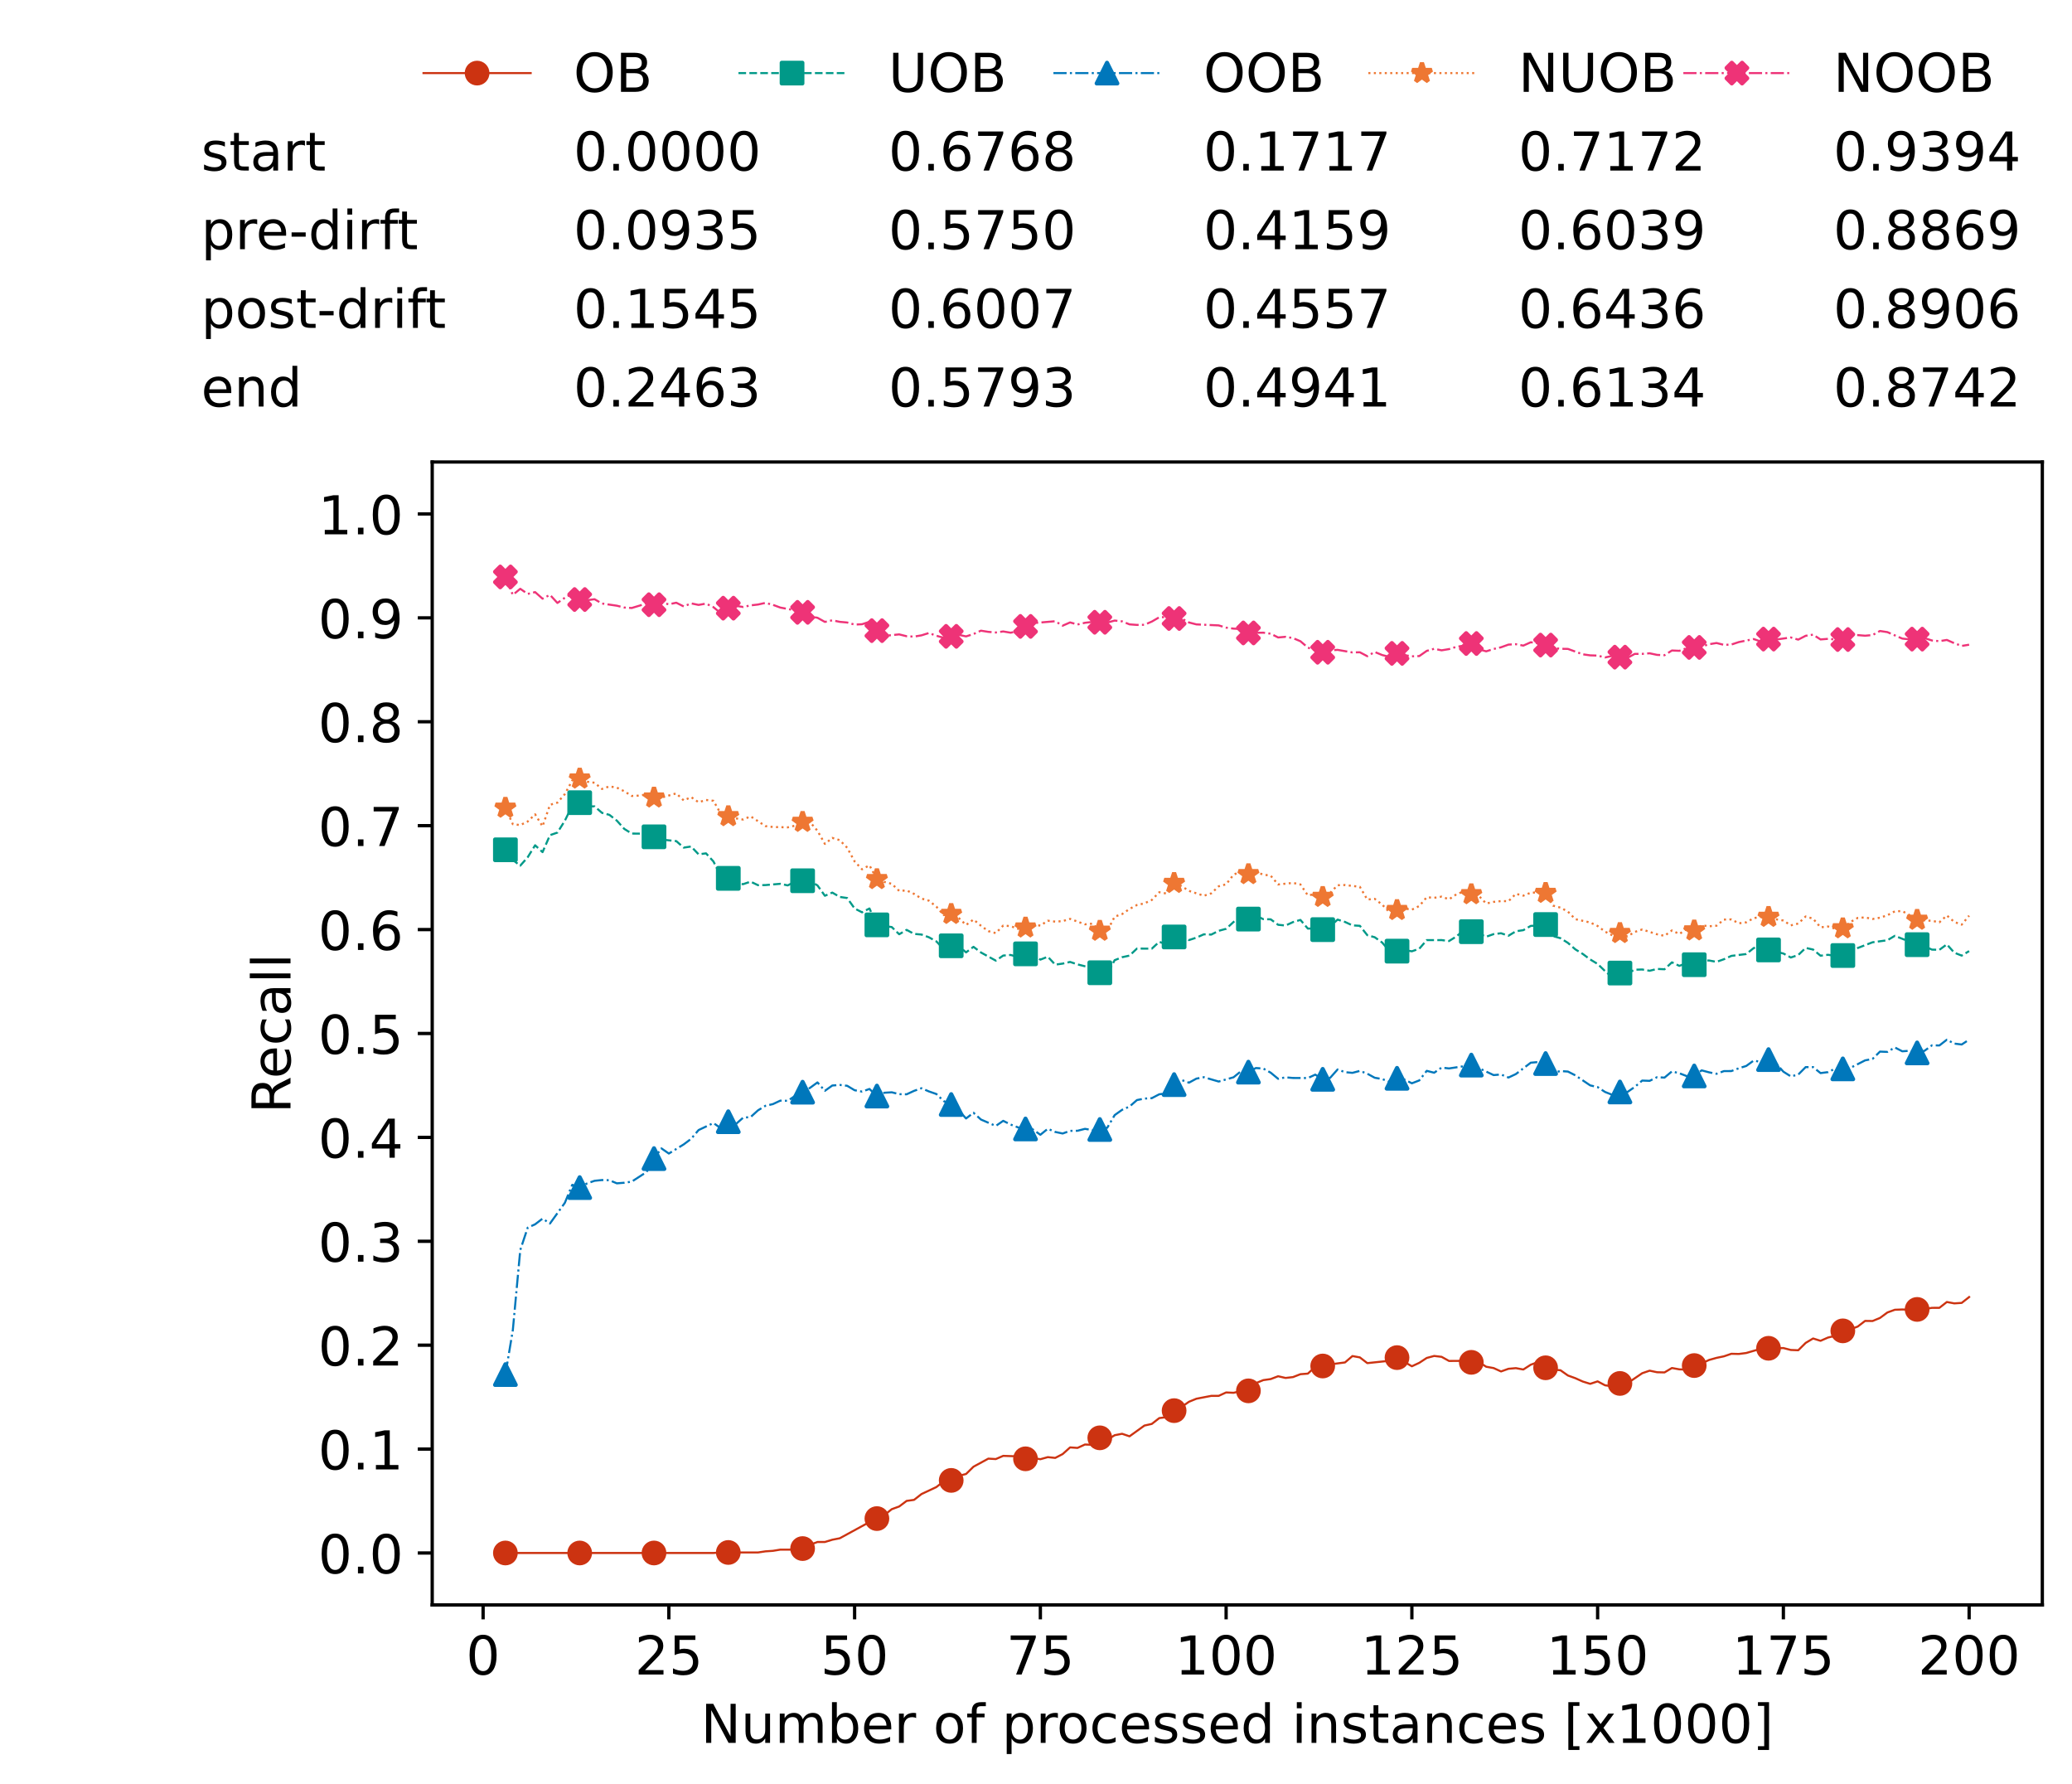 <?xml version="1.0" encoding="utf-8" standalone="no"?>
<!DOCTYPE svg PUBLIC "-//W3C//DTD SVG 1.1//EN"
  "http://www.w3.org/Graphics/SVG/1.1/DTD/svg11.dtd">
<!-- Created with matplotlib (https://matplotlib.org/) -->
<svg height="432.615pt" version="1.1" viewBox="0 0 502.65 432.615" width="502.65pt" xmlns="http://www.w3.org/2000/svg" xmlns:xlink="http://www.w3.org/1999/xlink">
 <defs>
  <style type="text/css">*{stroke-linecap:butt;stroke-linejoin:round;}</style>
 </defs>
 <g id="figure_1">
  <g id="patch_1">
   <path d="M 0 432.615 
L 502.65 432.615 
L 502.65 0 
L 0 0 
z
" style="fill:#ffffff;"/>
  </g>
  <g id="axes_1">
   <g id="patch_2">
    <path d="M 104.85 389.252 
L 495.45 389.252 
L 495.45 112.052 
L 104.85 112.052 
z
" style="fill:#ffffff;"/>
   </g>
   <g id="matplotlib.axis_1">
    <g id="xtick_1">
     <g id="line2d_1">
      <defs>
       <path d="M 0 0 
L 0 3.5 
" id="m351eeb4422" style="stroke:#000000;stroke-width:0.8;"/>
      </defs>
      <g>
       <use style="stroke:#000000;stroke-width:0.8;" x="117.197" xlink:href="#m351eeb4422" y="389.252"/>
      </g>
     </g>
     <g id="text_1">
      <!-- 0 -->
      <g transform="translate(113.061 406.13)scale(0.13 -0.13)">
       <defs>
        <path d="M 31.781 66.406 
Q 24.172 66.406 20.328 58.906 
Q 16.5 51.422 16.5 36.375 
Q 16.5 21.391 20.328 13.891 
Q 24.172 6.391 31.781 6.391 
Q 39.453 6.391 43.281 13.891 
Q 47.125 21.391 47.125 36.375 
Q 47.125 51.422 43.281 58.906 
Q 39.453 66.406 31.781 66.406 
z
M 31.781 74.219 
Q 44.047 74.219 50.516 64.516 
Q 56.984 54.828 56.984 36.375 
Q 56.984 17.969 50.516 8.266 
Q 44.047 -1.422 31.781 -1.422 
Q 19.531 -1.422 13.062 8.266 
Q 6.594 17.969 6.594 36.375 
Q 6.594 54.828 13.062 64.516 
Q 19.531 74.219 31.781 74.219 
z
" id="DejaVuSans-48"/>
       </defs>
       <use xlink:href="#DejaVuSans-48"/>
      </g>
     </g>
    </g>
    <g id="xtick_2">
     <g id="line2d_2">
      <g>
       <use style="stroke:#000000;stroke-width:0.8;" x="162.259" xlink:href="#m351eeb4422" y="389.252"/>
      </g>
     </g>
     <g id="text_2">
      <!-- 25 -->
      <g transform="translate(153.988 406.13)scale(0.13 -0.13)">
       <defs>
        <path d="M 19.188 8.297 
L 53.609 8.297 
L 53.609 0 
L 7.328 0 
L 7.328 8.297 
Q 12.938 14.109 22.625 23.891 
Q 32.328 33.688 34.812 36.531 
Q 39.547 41.844 41.422 45.531 
Q 43.312 49.219 43.312 52.781 
Q 43.312 58.594 39.234 62.25 
Q 35.156 65.922 28.609 65.922 
Q 23.969 65.922 18.812 64.312 
Q 13.672 62.703 7.812 59.422 
L 7.812 69.391 
Q 13.766 71.781 18.938 73 
Q 24.125 74.219 28.422 74.219 
Q 39.75 74.219 46.484 68.547 
Q 53.219 62.891 53.219 53.422 
Q 53.219 48.922 51.531 44.891 
Q 49.859 40.875 45.406 35.406 
Q 44.188 33.984 37.641 27.219 
Q 31.109 20.453 19.188 8.297 
z
" id="DejaVuSans-50"/>
        <path d="M 10.797 72.906 
L 49.516 72.906 
L 49.516 64.594 
L 19.828 64.594 
L 19.828 46.734 
Q 21.969 47.469 24.109 47.828 
Q 26.266 48.188 28.422 48.188 
Q 40.625 48.188 47.75 41.5 
Q 54.891 34.812 54.891 23.391 
Q 54.891 11.625 47.562 5.094 
Q 40.234 -1.422 26.906 -1.422 
Q 22.312 -1.422 17.547 -0.641 
Q 12.797 0.141 7.719 1.703 
L 7.719 11.625 
Q 12.109 9.234 16.797 8.062 
Q 21.484 6.891 26.703 6.891 
Q 35.156 6.891 40.078 11.328 
Q 45.016 15.766 45.016 23.391 
Q 45.016 31 40.078 35.438 
Q 35.156 39.891 26.703 39.891 
Q 22.75 39.891 18.812 39.016 
Q 14.891 38.141 10.797 36.281 
z
" id="DejaVuSans-53"/>
       </defs>
       <use xlink:href="#DejaVuSans-50"/>
       <use x="63.623" xlink:href="#DejaVuSans-53"/>
      </g>
     </g>
    </g>
    <g id="xtick_3">
     <g id="line2d_3">
      <g>
       <use style="stroke:#000000;stroke-width:0.8;" x="207.322" xlink:href="#m351eeb4422" y="389.252"/>
      </g>
     </g>
     <g id="text_3">
      <!-- 50 -->
      <g transform="translate(199.05 406.13)scale(0.13 -0.13)">
       <use xlink:href="#DejaVuSans-53"/>
       <use x="63.623" xlink:href="#DejaVuSans-48"/>
      </g>
     </g>
    </g>
    <g id="xtick_4">
     <g id="line2d_4">
      <g>
       <use style="stroke:#000000;stroke-width:0.8;" x="252.384" xlink:href="#m351eeb4422" y="389.252"/>
      </g>
     </g>
     <g id="text_4">
      <!-- 75 -->
      <g transform="translate(244.113 406.13)scale(0.13 -0.13)">
       <defs>
        <path d="M 8.203 72.906 
L 55.078 72.906 
L 55.078 68.703 
L 28.609 0 
L 18.312 0 
L 43.219 64.594 
L 8.203 64.594 
z
" id="DejaVuSans-55"/>
       </defs>
       <use xlink:href="#DejaVuSans-55"/>
       <use x="63.623" xlink:href="#DejaVuSans-53"/>
      </g>
     </g>
    </g>
    <g id="xtick_5">
     <g id="line2d_5">
      <g>
       <use style="stroke:#000000;stroke-width:0.8;" x="297.446" xlink:href="#m351eeb4422" y="389.252"/>
      </g>
     </g>
     <g id="text_5">
      <!-- 100 -->
      <g transform="translate(285.039 406.13)scale(0.13 -0.13)">
       <defs>
        <path d="M 12.406 8.297 
L 28.516 8.297 
L 28.516 63.922 
L 10.984 60.406 
L 10.984 69.391 
L 28.422 72.906 
L 38.281 72.906 
L 38.281 8.297 
L 54.391 8.297 
L 54.391 0 
L 12.406 0 
z
" id="DejaVuSans-49"/>
       </defs>
       <use xlink:href="#DejaVuSans-49"/>
       <use x="63.623" xlink:href="#DejaVuSans-48"/>
       <use x="127.246" xlink:href="#DejaVuSans-48"/>
      </g>
     </g>
    </g>
    <g id="xtick_6">
     <g id="line2d_6">
      <g>
       <use style="stroke:#000000;stroke-width:0.8;" x="342.509" xlink:href="#m351eeb4422" y="389.252"/>
      </g>
     </g>
     <g id="text_6">
      <!-- 125 -->
      <g transform="translate(330.102 406.13)scale(0.13 -0.13)">
       <use xlink:href="#DejaVuSans-49"/>
       <use x="63.623" xlink:href="#DejaVuSans-50"/>
       <use x="127.246" xlink:href="#DejaVuSans-53"/>
      </g>
     </g>
    </g>
    <g id="xtick_7">
     <g id="line2d_7">
      <g>
       <use style="stroke:#000000;stroke-width:0.8;" x="387.571" xlink:href="#m351eeb4422" y="389.252"/>
      </g>
     </g>
     <g id="text_7">
      <!-- 150 -->
      <g transform="translate(375.164 406.13)scale(0.13 -0.13)">
       <use xlink:href="#DejaVuSans-49"/>
       <use x="63.623" xlink:href="#DejaVuSans-53"/>
       <use x="127.246" xlink:href="#DejaVuSans-48"/>
      </g>
     </g>
    </g>
    <g id="xtick_8">
     <g id="line2d_8">
      <g>
       <use style="stroke:#000000;stroke-width:0.8;" x="432.633" xlink:href="#m351eeb4422" y="389.252"/>
      </g>
     </g>
     <g id="text_8">
      <!-- 175 -->
      <g transform="translate(420.226 406.13)scale(0.13 -0.13)">
       <use xlink:href="#DejaVuSans-49"/>
       <use x="63.623" xlink:href="#DejaVuSans-55"/>
       <use x="127.246" xlink:href="#DejaVuSans-53"/>
      </g>
     </g>
    </g>
    <g id="xtick_9">
     <g id="line2d_9">
      <g>
       <use style="stroke:#000000;stroke-width:0.8;" x="477.695" xlink:href="#m351eeb4422" y="389.252"/>
      </g>
     </g>
     <g id="text_9">
      <!-- 200 -->
      <g transform="translate(465.289 406.13)scale(0.13 -0.13)">
       <use xlink:href="#DejaVuSans-50"/>
       <use x="63.623" xlink:href="#DejaVuSans-48"/>
       <use x="127.246" xlink:href="#DejaVuSans-48"/>
      </g>
     </g>
    </g>
    <g id="text_10">
     <!-- Number of processed instances [x1000] -->
     <g transform="translate(170.025 422.711)scale(0.13 -0.13)">
      <defs>
       <path d="M 9.812 72.906 
L 23.094 72.906 
L 55.422 11.922 
L 55.422 72.906 
L 64.984 72.906 
L 64.984 0 
L 51.703 0 
L 19.391 60.984 
L 19.391 0 
L 9.812 0 
z
" id="DejaVuSans-78"/>
       <path d="M 8.5 21.578 
L 8.5 54.688 
L 17.484 54.688 
L 17.484 21.922 
Q 17.484 14.156 20.5 10.266 
Q 23.531 6.391 29.594 6.391 
Q 36.859 6.391 41.078 11.031 
Q 45.312 15.672 45.312 23.688 
L 45.312 54.688 
L 54.297 54.688 
L 54.297 0 
L 45.312 0 
L 45.312 8.406 
Q 42.047 3.422 37.719 1 
Q 33.406 -1.422 27.688 -1.422 
Q 18.266 -1.422 13.375 4.438 
Q 8.5 10.297 8.5 21.578 
z
M 31.109 56 
z
" id="DejaVuSans-117"/>
       <path d="M 52 44.188 
Q 55.375 50.25 60.062 53.125 
Q 64.75 56 71.094 56 
Q 79.641 56 84.281 50.016 
Q 88.922 44.047 88.922 33.016 
L 88.922 0 
L 79.891 0 
L 79.891 32.719 
Q 79.891 40.578 77.094 44.375 
Q 74.312 48.188 68.609 48.188 
Q 61.625 48.188 57.562 43.547 
Q 53.516 38.922 53.516 30.906 
L 53.516 0 
L 44.484 0 
L 44.484 32.719 
Q 44.484 40.625 41.703 44.406 
Q 38.922 48.188 33.109 48.188 
Q 26.219 48.188 22.156 43.531 
Q 18.109 38.875 18.109 30.906 
L 18.109 0 
L 9.078 0 
L 9.078 54.688 
L 18.109 54.688 
L 18.109 46.188 
Q 21.188 51.219 25.484 53.609 
Q 29.781 56 35.688 56 
Q 41.656 56 45.828 52.969 
Q 50 49.953 52 44.188 
z
" id="DejaVuSans-109"/>
       <path d="M 48.688 27.297 
Q 48.688 37.203 44.609 42.844 
Q 40.531 48.484 33.406 48.484 
Q 26.266 48.484 22.188 42.844 
Q 18.109 37.203 18.109 27.297 
Q 18.109 17.391 22.188 11.75 
Q 26.266 6.109 33.406 6.109 
Q 40.531 6.109 44.609 11.75 
Q 48.688 17.391 48.688 27.297 
z
M 18.109 46.391 
Q 20.953 51.266 25.266 53.625 
Q 29.594 56 35.594 56 
Q 45.562 56 51.781 48.094 
Q 58.016 40.188 58.016 27.297 
Q 58.016 14.406 51.781 6.484 
Q 45.562 -1.422 35.594 -1.422 
Q 29.594 -1.422 25.266 0.953 
Q 20.953 3.328 18.109 8.203 
L 18.109 0 
L 9.078 0 
L 9.078 75.984 
L 18.109 75.984 
z
" id="DejaVuSans-98"/>
       <path d="M 56.203 29.594 
L 56.203 25.203 
L 14.891 25.203 
Q 15.484 15.922 20.484 11.062 
Q 25.484 6.203 34.422 6.203 
Q 39.594 6.203 44.453 7.469 
Q 49.312 8.734 54.109 11.281 
L 54.109 2.781 
Q 49.266 0.734 44.188 -0.344 
Q 39.109 -1.422 33.891 -1.422 
Q 20.797 -1.422 13.156 6.188 
Q 5.516 13.812 5.516 26.812 
Q 5.516 40.234 12.766 48.109 
Q 20.016 56 32.328 56 
Q 43.359 56 49.781 48.891 
Q 56.203 41.797 56.203 29.594 
z
M 47.219 32.234 
Q 47.125 39.594 43.094 43.984 
Q 39.062 48.391 32.422 48.391 
Q 24.906 48.391 20.391 44.141 
Q 15.875 39.891 15.188 32.172 
z
" id="DejaVuSans-101"/>
       <path d="M 41.109 46.297 
Q 39.594 47.172 37.812 47.578 
Q 36.031 48 33.891 48 
Q 26.266 48 22.188 43.047 
Q 18.109 38.094 18.109 28.812 
L 18.109 0 
L 9.078 0 
L 9.078 54.688 
L 18.109 54.688 
L 18.109 46.188 
Q 20.953 51.172 25.484 53.578 
Q 30.031 56 36.531 56 
Q 37.453 56 38.578 55.875 
Q 39.703 55.766 41.062 55.516 
z
" id="DejaVuSans-114"/>
       <path id="DejaVuSans-32"/>
       <path d="M 30.609 48.391 
Q 23.391 48.391 19.188 42.75 
Q 14.984 37.109 14.984 27.297 
Q 14.984 17.484 19.156 11.844 
Q 23.344 6.203 30.609 6.203 
Q 37.797 6.203 41.984 11.859 
Q 46.188 17.531 46.188 27.297 
Q 46.188 37.016 41.984 42.703 
Q 37.797 48.391 30.609 48.391 
z
M 30.609 56 
Q 42.328 56 49.016 48.375 
Q 55.719 40.766 55.719 27.297 
Q 55.719 13.875 49.016 6.219 
Q 42.328 -1.422 30.609 -1.422 
Q 18.844 -1.422 12.172 6.219 
Q 5.516 13.875 5.516 27.297 
Q 5.516 40.766 12.172 48.375 
Q 18.844 56 30.609 56 
z
" id="DejaVuSans-111"/>
       <path d="M 37.109 75.984 
L 37.109 68.5 
L 28.516 68.5 
Q 23.688 68.5 21.797 66.547 
Q 19.922 64.594 19.922 59.516 
L 19.922 54.688 
L 34.719 54.688 
L 34.719 47.703 
L 19.922 47.703 
L 19.922 0 
L 10.891 0 
L 10.891 47.703 
L 2.297 47.703 
L 2.297 54.688 
L 10.891 54.688 
L 10.891 58.5 
Q 10.891 67.625 15.141 71.797 
Q 19.391 75.984 28.609 75.984 
z
" id="DejaVuSans-102"/>
       <path d="M 18.109 8.203 
L 18.109 -20.797 
L 9.078 -20.797 
L 9.078 54.688 
L 18.109 54.688 
L 18.109 46.391 
Q 20.953 51.266 25.266 53.625 
Q 29.594 56 35.594 56 
Q 45.562 56 51.781 48.094 
Q 58.016 40.188 58.016 27.297 
Q 58.016 14.406 51.781 6.484 
Q 45.562 -1.422 35.594 -1.422 
Q 29.594 -1.422 25.266 0.953 
Q 20.953 3.328 18.109 8.203 
z
M 48.688 27.297 
Q 48.688 37.203 44.609 42.844 
Q 40.531 48.484 33.406 48.484 
Q 26.266 48.484 22.188 42.844 
Q 18.109 37.203 18.109 27.297 
Q 18.109 17.391 22.188 11.75 
Q 26.266 6.109 33.406 6.109 
Q 40.531 6.109 44.609 11.75 
Q 48.688 17.391 48.688 27.297 
z
" id="DejaVuSans-112"/>
       <path d="M 48.781 52.594 
L 48.781 44.188 
Q 44.969 46.297 41.141 47.344 
Q 37.312 48.391 33.406 48.391 
Q 24.656 48.391 19.812 42.844 
Q 14.984 37.312 14.984 27.297 
Q 14.984 17.281 19.812 11.734 
Q 24.656 6.203 33.406 6.203 
Q 37.312 6.203 41.141 7.25 
Q 44.969 8.297 48.781 10.406 
L 48.781 2.094 
Q 45.016 0.344 40.984 -0.531 
Q 36.969 -1.422 32.422 -1.422 
Q 20.062 -1.422 12.781 6.344 
Q 5.516 14.109 5.516 27.297 
Q 5.516 40.672 12.859 48.328 
Q 20.219 56 33.016 56 
Q 37.156 56 41.109 55.141 
Q 45.062 54.297 48.781 52.594 
z
" id="DejaVuSans-99"/>
       <path d="M 44.281 53.078 
L 44.281 44.578 
Q 40.484 46.531 36.375 47.5 
Q 32.281 48.484 27.875 48.484 
Q 21.188 48.484 17.844 46.438 
Q 14.5 44.391 14.5 40.281 
Q 14.5 37.156 16.891 35.375 
Q 19.281 33.594 26.516 31.984 
L 29.594 31.297 
Q 39.156 29.25 43.188 25.516 
Q 47.219 21.781 47.219 15.094 
Q 47.219 7.469 41.188 3.016 
Q 35.156 -1.422 24.609 -1.422 
Q 20.219 -1.422 15.453 -0.562 
Q 10.688 0.297 5.422 2 
L 5.422 11.281 
Q 10.406 8.688 15.234 7.391 
Q 20.062 6.109 24.812 6.109 
Q 31.156 6.109 34.562 8.281 
Q 37.984 10.453 37.984 14.406 
Q 37.984 18.062 35.516 20.016 
Q 33.062 21.969 24.703 23.781 
L 21.578 24.516 
Q 13.234 26.266 9.516 29.906 
Q 5.812 33.547 5.812 39.891 
Q 5.812 47.609 11.281 51.797 
Q 16.75 56 26.812 56 
Q 31.781 56 36.172 55.266 
Q 40.578 54.547 44.281 53.078 
z
" id="DejaVuSans-115"/>
       <path d="M 45.406 46.391 
L 45.406 75.984 
L 54.391 75.984 
L 54.391 0 
L 45.406 0 
L 45.406 8.203 
Q 42.578 3.328 38.25 0.953 
Q 33.938 -1.422 27.875 -1.422 
Q 17.969 -1.422 11.734 6.484 
Q 5.516 14.406 5.516 27.297 
Q 5.516 40.188 11.734 48.094 
Q 17.969 56 27.875 56 
Q 33.938 56 38.25 53.625 
Q 42.578 51.266 45.406 46.391 
z
M 14.797 27.297 
Q 14.797 17.391 18.875 11.75 
Q 22.953 6.109 30.078 6.109 
Q 37.203 6.109 41.297 11.75 
Q 45.406 17.391 45.406 27.297 
Q 45.406 37.203 41.297 42.844 
Q 37.203 48.484 30.078 48.484 
Q 22.953 48.484 18.875 42.844 
Q 14.797 37.203 14.797 27.297 
z
" id="DejaVuSans-100"/>
       <path d="M 9.422 54.688 
L 18.406 54.688 
L 18.406 0 
L 9.422 0 
z
M 9.422 75.984 
L 18.406 75.984 
L 18.406 64.594 
L 9.422 64.594 
z
" id="DejaVuSans-105"/>
       <path d="M 54.891 33.016 
L 54.891 0 
L 45.906 0 
L 45.906 32.719 
Q 45.906 40.484 42.875 44.328 
Q 39.844 48.188 33.797 48.188 
Q 26.516 48.188 22.312 43.547 
Q 18.109 38.922 18.109 30.906 
L 18.109 0 
L 9.078 0 
L 9.078 54.688 
L 18.109 54.688 
L 18.109 46.188 
Q 21.344 51.125 25.703 53.562 
Q 30.078 56 35.797 56 
Q 45.219 56 50.047 50.172 
Q 54.891 44.344 54.891 33.016 
z
" id="DejaVuSans-110"/>
       <path d="M 18.312 70.219 
L 18.312 54.688 
L 36.812 54.688 
L 36.812 47.703 
L 18.312 47.703 
L 18.312 18.016 
Q 18.312 11.328 20.141 9.422 
Q 21.969 7.516 27.594 7.516 
L 36.812 7.516 
L 36.812 0 
L 27.594 0 
Q 17.188 0 13.234 3.875 
Q 9.281 7.766 9.281 18.016 
L 9.281 47.703 
L 2.688 47.703 
L 2.688 54.688 
L 9.281 54.688 
L 9.281 70.219 
z
" id="DejaVuSans-116"/>
       <path d="M 34.281 27.484 
Q 23.391 27.484 19.188 25 
Q 14.984 22.516 14.984 16.5 
Q 14.984 11.719 18.141 8.906 
Q 21.297 6.109 26.703 6.109 
Q 34.188 6.109 38.703 11.406 
Q 43.219 16.703 43.219 25.484 
L 43.219 27.484 
z
M 52.203 31.203 
L 52.203 0 
L 43.219 0 
L 43.219 8.297 
Q 40.141 3.328 35.547 0.953 
Q 30.953 -1.422 24.312 -1.422 
Q 15.922 -1.422 10.953 3.297 
Q 6 8.016 6 15.922 
Q 6 25.141 12.172 29.828 
Q 18.359 34.516 30.609 34.516 
L 43.219 34.516 
L 43.219 35.406 
Q 43.219 41.609 39.141 45 
Q 35.062 48.391 27.688 48.391 
Q 23 48.391 18.547 47.266 
Q 14.109 46.141 10.016 43.891 
L 10.016 52.203 
Q 14.938 54.109 19.578 55.047 
Q 24.219 56 28.609 56 
Q 40.484 56 46.344 49.844 
Q 52.203 43.703 52.203 31.203 
z
" id="DejaVuSans-97"/>
       <path d="M 8.594 75.984 
L 29.297 75.984 
L 29.297 69 
L 17.578 69 
L 17.578 -6.203 
L 29.297 -6.203 
L 29.297 -13.188 
L 8.594 -13.188 
z
" id="DejaVuSans-91"/>
       <path d="M 54.891 54.688 
L 35.109 28.078 
L 55.906 0 
L 45.312 0 
L 29.391 21.484 
L 13.484 0 
L 2.875 0 
L 24.125 28.609 
L 4.688 54.688 
L 15.281 54.688 
L 29.781 35.203 
L 44.281 54.688 
z
" id="DejaVuSans-120"/>
       <path d="M 30.422 75.984 
L 30.422 -13.188 
L 9.719 -13.188 
L 9.719 -6.203 
L 21.391 -6.203 
L 21.391 69 
L 9.719 69 
L 9.719 75.984 
z
" id="DejaVuSans-93"/>
      </defs>
      <use xlink:href="#DejaVuSans-78"/>
      <use x="74.805" xlink:href="#DejaVuSans-117"/>
      <use x="138.184" xlink:href="#DejaVuSans-109"/>
      <use x="235.596" xlink:href="#DejaVuSans-98"/>
      <use x="299.072" xlink:href="#DejaVuSans-101"/>
      <use x="360.596" xlink:href="#DejaVuSans-114"/>
      <use x="401.709" xlink:href="#DejaVuSans-32"/>
      <use x="433.496" xlink:href="#DejaVuSans-111"/>
      <use x="494.678" xlink:href="#DejaVuSans-102"/>
      <use x="529.883" xlink:href="#DejaVuSans-32"/>
      <use x="561.67" xlink:href="#DejaVuSans-112"/>
      <use x="625.146" xlink:href="#DejaVuSans-114"/>
      <use x="664.01" xlink:href="#DejaVuSans-111"/>
      <use x="725.191" xlink:href="#DejaVuSans-99"/>
      <use x="780.172" xlink:href="#DejaVuSans-101"/>
      <use x="841.695" xlink:href="#DejaVuSans-115"/>
      <use x="893.795" xlink:href="#DejaVuSans-115"/>
      <use x="945.895" xlink:href="#DejaVuSans-101"/>
      <use x="1007.418" xlink:href="#DejaVuSans-100"/>
      <use x="1070.895" xlink:href="#DejaVuSans-32"/>
      <use x="1102.682" xlink:href="#DejaVuSans-105"/>
      <use x="1130.465" xlink:href="#DejaVuSans-110"/>
      <use x="1193.844" xlink:href="#DejaVuSans-115"/>
      <use x="1245.943" xlink:href="#DejaVuSans-116"/>
      <use x="1285.152" xlink:href="#DejaVuSans-97"/>
      <use x="1346.432" xlink:href="#DejaVuSans-110"/>
      <use x="1409.811" xlink:href="#DejaVuSans-99"/>
      <use x="1464.791" xlink:href="#DejaVuSans-101"/>
      <use x="1526.314" xlink:href="#DejaVuSans-115"/>
      <use x="1578.414" xlink:href="#DejaVuSans-32"/>
      <use x="1610.201" xlink:href="#DejaVuSans-91"/>
      <use x="1649.215" xlink:href="#DejaVuSans-120"/>
      <use x="1708.395" xlink:href="#DejaVuSans-49"/>
      <use x="1772.018" xlink:href="#DejaVuSans-48"/>
      <use x="1835.641" xlink:href="#DejaVuSans-48"/>
      <use x="1899.264" xlink:href="#DejaVuSans-48"/>
      <use x="1962.887" xlink:href="#DejaVuSans-93"/>
     </g>
    </g>
   </g>
   <g id="matplotlib.axis_2">
    <g id="ytick_1">
     <g id="line2d_10">
      <defs>
       <path d="M 0 0 
L -3.5 0 
" id="m172e2e76d7" style="stroke:#000000;stroke-width:0.8;"/>
      </defs>
      <g>
       <use style="stroke:#000000;stroke-width:0.8;" x="104.85" xlink:href="#m172e2e76d7" y="376.652"/>
      </g>
     </g>
     <g id="text_11">
      <!-- 0.0 -->
      <g transform="translate(77.176 381.591)scale(0.13 -0.13)">
       <defs>
        <path d="M 10.688 12.406 
L 21 12.406 
L 21 0 
L 10.688 0 
z
" id="DejaVuSans-46"/>
       </defs>
       <use xlink:href="#DejaVuSans-48"/>
       <use x="63.623" xlink:href="#DejaVuSans-46"/>
       <use x="95.41" xlink:href="#DejaVuSans-48"/>
      </g>
     </g>
    </g>
    <g id="ytick_2">
     <g id="line2d_11">
      <g>
       <use style="stroke:#000000;stroke-width:0.8;" x="104.85" xlink:href="#m172e2e76d7" y="351.452"/>
      </g>
     </g>
     <g id="text_12">
      <!-- 0.1 -->
      <g transform="translate(77.176 356.391)scale(0.13 -0.13)">
       <use xlink:href="#DejaVuSans-48"/>
       <use x="63.623" xlink:href="#DejaVuSans-46"/>
       <use x="95.41" xlink:href="#DejaVuSans-49"/>
      </g>
     </g>
    </g>
    <g id="ytick_3">
     <g id="line2d_12">
      <g>
       <use style="stroke:#000000;stroke-width:0.8;" x="104.85" xlink:href="#m172e2e76d7" y="326.252"/>
      </g>
     </g>
     <g id="text_13">
      <!-- 0.2 -->
      <g transform="translate(77.176 331.191)scale(0.13 -0.13)">
       <use xlink:href="#DejaVuSans-48"/>
       <use x="63.623" xlink:href="#DejaVuSans-46"/>
       <use x="95.41" xlink:href="#DejaVuSans-50"/>
      </g>
     </g>
    </g>
    <g id="ytick_4">
     <g id="line2d_13">
      <g>
       <use style="stroke:#000000;stroke-width:0.8;" x="104.85" xlink:href="#m172e2e76d7" y="301.052"/>
      </g>
     </g>
     <g id="text_14">
      <!-- 0.3 -->
      <g transform="translate(77.176 305.991)scale(0.13 -0.13)">
       <defs>
        <path d="M 40.578 39.312 
Q 47.656 37.797 51.625 33 
Q 55.609 28.219 55.609 21.188 
Q 55.609 10.406 48.188 4.484 
Q 40.766 -1.422 27.094 -1.422 
Q 22.516 -1.422 17.656 -0.516 
Q 12.797 0.391 7.625 2.203 
L 7.625 11.719 
Q 11.719 9.328 16.594 8.109 
Q 21.484 6.891 26.812 6.891 
Q 36.078 6.891 40.938 10.547 
Q 45.797 14.203 45.797 21.188 
Q 45.797 27.641 41.281 31.266 
Q 36.766 34.906 28.719 34.906 
L 20.219 34.906 
L 20.219 43.016 
L 29.109 43.016 
Q 36.375 43.016 40.234 45.922 
Q 44.094 48.828 44.094 54.297 
Q 44.094 59.906 40.109 62.906 
Q 36.141 65.922 28.719 65.922 
Q 24.656 65.922 20.016 65.031 
Q 15.375 64.156 9.812 62.312 
L 9.812 71.094 
Q 15.438 72.656 20.344 73.438 
Q 25.25 74.219 29.594 74.219 
Q 40.828 74.219 47.359 69.109 
Q 53.906 64.016 53.906 55.328 
Q 53.906 49.266 50.438 45.094 
Q 46.969 40.922 40.578 39.312 
z
" id="DejaVuSans-51"/>
       </defs>
       <use xlink:href="#DejaVuSans-48"/>
       <use x="63.623" xlink:href="#DejaVuSans-46"/>
       <use x="95.41" xlink:href="#DejaVuSans-51"/>
      </g>
     </g>
    </g>
    <g id="ytick_5">
     <g id="line2d_14">
      <g>
       <use style="stroke:#000000;stroke-width:0.8;" x="104.85" xlink:href="#m172e2e76d7" y="275.852"/>
      </g>
     </g>
     <g id="text_15">
      <!-- 0.4 -->
      <g transform="translate(77.176 280.791)scale(0.13 -0.13)">
       <defs>
        <path d="M 37.797 64.312 
L 12.891 25.391 
L 37.797 25.391 
z
M 35.203 72.906 
L 47.609 72.906 
L 47.609 25.391 
L 58.016 25.391 
L 58.016 17.188 
L 47.609 17.188 
L 47.609 0 
L 37.797 0 
L 37.797 17.188 
L 4.891 17.188 
L 4.891 26.703 
z
" id="DejaVuSans-52"/>
       </defs>
       <use xlink:href="#DejaVuSans-48"/>
       <use x="63.623" xlink:href="#DejaVuSans-46"/>
       <use x="95.41" xlink:href="#DejaVuSans-52"/>
      </g>
     </g>
    </g>
    <g id="ytick_6">
     <g id="line2d_15">
      <g>
       <use style="stroke:#000000;stroke-width:0.8;" x="104.85" xlink:href="#m172e2e76d7" y="250.652"/>
      </g>
     </g>
     <g id="text_16">
      <!-- 0.5 -->
      <g transform="translate(77.176 255.591)scale(0.13 -0.13)">
       <use xlink:href="#DejaVuSans-48"/>
       <use x="63.623" xlink:href="#DejaVuSans-46"/>
       <use x="95.41" xlink:href="#DejaVuSans-53"/>
      </g>
     </g>
    </g>
    <g id="ytick_7">
     <g id="line2d_16">
      <g>
       <use style="stroke:#000000;stroke-width:0.8;" x="104.85" xlink:href="#m172e2e76d7" y="225.452"/>
      </g>
     </g>
     <g id="text_17">
      <!-- 0.6 -->
      <g transform="translate(77.176 230.391)scale(0.13 -0.13)">
       <defs>
        <path d="M 33.016 40.375 
Q 26.375 40.375 22.484 35.828 
Q 18.609 31.297 18.609 23.391 
Q 18.609 15.531 22.484 10.953 
Q 26.375 6.391 33.016 6.391 
Q 39.656 6.391 43.531 10.953 
Q 47.406 15.531 47.406 23.391 
Q 47.406 31.297 43.531 35.828 
Q 39.656 40.375 33.016 40.375 
z
M 52.594 71.297 
L 52.594 62.312 
Q 48.875 64.062 45.094 64.984 
Q 41.312 65.922 37.594 65.922 
Q 27.828 65.922 22.672 59.328 
Q 17.531 52.734 16.797 39.406 
Q 19.672 43.656 24.016 45.922 
Q 28.375 48.188 33.594 48.188 
Q 44.578 48.188 50.953 41.516 
Q 57.328 34.859 57.328 23.391 
Q 57.328 12.156 50.688 5.359 
Q 44.047 -1.422 33.016 -1.422 
Q 20.359 -1.422 13.672 8.266 
Q 6.984 17.969 6.984 36.375 
Q 6.984 53.656 15.188 63.938 
Q 23.391 74.219 37.203 74.219 
Q 40.922 74.219 44.703 73.484 
Q 48.484 72.75 52.594 71.297 
z
" id="DejaVuSans-54"/>
       </defs>
       <use xlink:href="#DejaVuSans-48"/>
       <use x="63.623" xlink:href="#DejaVuSans-46"/>
       <use x="95.41" xlink:href="#DejaVuSans-54"/>
      </g>
     </g>
    </g>
    <g id="ytick_8">
     <g id="line2d_17">
      <g>
       <use style="stroke:#000000;stroke-width:0.8;" x="104.85" xlink:href="#m172e2e76d7" y="200.252"/>
      </g>
     </g>
     <g id="text_18">
      <!-- 0.7 -->
      <g transform="translate(77.176 205.191)scale(0.13 -0.13)">
       <use xlink:href="#DejaVuSans-48"/>
       <use x="63.623" xlink:href="#DejaVuSans-46"/>
       <use x="95.41" xlink:href="#DejaVuSans-55"/>
      </g>
     </g>
    </g>
    <g id="ytick_9">
     <g id="line2d_18">
      <g>
       <use style="stroke:#000000;stroke-width:0.8;" x="104.85" xlink:href="#m172e2e76d7" y="175.052"/>
      </g>
     </g>
     <g id="text_19">
      <!-- 0.8 -->
      <g transform="translate(77.176 179.991)scale(0.13 -0.13)">
       <defs>
        <path d="M 31.781 34.625 
Q 24.75 34.625 20.719 30.859 
Q 16.703 27.094 16.703 20.516 
Q 16.703 13.922 20.719 10.156 
Q 24.75 6.391 31.781 6.391 
Q 38.812 6.391 42.859 10.172 
Q 46.922 13.969 46.922 20.516 
Q 46.922 27.094 42.891 30.859 
Q 38.875 34.625 31.781 34.625 
z
M 21.922 38.812 
Q 15.578 40.375 12.031 44.719 
Q 8.5 49.078 8.5 55.328 
Q 8.5 64.062 14.719 69.141 
Q 20.953 74.219 31.781 74.219 
Q 42.672 74.219 48.875 69.141 
Q 55.078 64.062 55.078 55.328 
Q 55.078 49.078 51.531 44.719 
Q 48 40.375 41.703 38.812 
Q 48.828 37.156 52.797 32.312 
Q 56.781 27.484 56.781 20.516 
Q 56.781 9.906 50.312 4.234 
Q 43.844 -1.422 31.781 -1.422 
Q 19.734 -1.422 13.25 4.234 
Q 6.781 9.906 6.781 20.516 
Q 6.781 27.484 10.781 32.312 
Q 14.797 37.156 21.922 38.812 
z
M 18.312 54.391 
Q 18.312 48.734 21.844 45.562 
Q 25.391 42.391 31.781 42.391 
Q 38.141 42.391 41.719 45.562 
Q 45.312 48.734 45.312 54.391 
Q 45.312 60.062 41.719 63.234 
Q 38.141 66.406 31.781 66.406 
Q 25.391 66.406 21.844 63.234 
Q 18.312 60.062 18.312 54.391 
z
" id="DejaVuSans-56"/>
       </defs>
       <use xlink:href="#DejaVuSans-48"/>
       <use x="63.623" xlink:href="#DejaVuSans-46"/>
       <use x="95.41" xlink:href="#DejaVuSans-56"/>
      </g>
     </g>
    </g>
    <g id="ytick_10">
     <g id="line2d_19">
      <g>
       <use style="stroke:#000000;stroke-width:0.8;" x="104.85" xlink:href="#m172e2e76d7" y="149.852"/>
      </g>
     </g>
     <g id="text_20">
      <!-- 0.9 -->
      <g transform="translate(77.176 154.791)scale(0.13 -0.13)">
       <defs>
        <path d="M 10.984 1.516 
L 10.984 10.5 
Q 14.703 8.734 18.5 7.812 
Q 22.312 6.891 25.984 6.891 
Q 35.75 6.891 40.891 13.453 
Q 46.047 20.016 46.781 33.406 
Q 43.953 29.203 39.594 26.953 
Q 35.25 24.703 29.984 24.703 
Q 19.047 24.703 12.672 31.312 
Q 6.297 37.938 6.297 49.422 
Q 6.297 60.641 12.938 67.422 
Q 19.578 74.219 30.609 74.219 
Q 43.266 74.219 49.922 64.516 
Q 56.594 54.828 56.594 36.375 
Q 56.594 19.141 48.406 8.859 
Q 40.234 -1.422 26.422 -1.422 
Q 22.703 -1.422 18.891 -0.688 
Q 15.094 0.047 10.984 1.516 
z
M 30.609 32.422 
Q 37.25 32.422 41.125 36.953 
Q 45.016 41.5 45.016 49.422 
Q 45.016 57.281 41.125 61.844 
Q 37.25 66.406 30.609 66.406 
Q 23.969 66.406 20.094 61.844 
Q 16.219 57.281 16.219 49.422 
Q 16.219 41.5 20.094 36.953 
Q 23.969 32.422 30.609 32.422 
z
" id="DejaVuSans-57"/>
       </defs>
       <use xlink:href="#DejaVuSans-48"/>
       <use x="63.623" xlink:href="#DejaVuSans-46"/>
       <use x="95.41" xlink:href="#DejaVuSans-57"/>
      </g>
     </g>
    </g>
    <g id="ytick_11">
     <g id="line2d_20">
      <g>
       <use style="stroke:#000000;stroke-width:0.8;" x="104.85" xlink:href="#m172e2e76d7" y="124.652"/>
      </g>
     </g>
     <g id="text_21">
      <!-- 1.0 -->
      <g transform="translate(77.176 129.591)scale(0.13 -0.13)">
       <use xlink:href="#DejaVuSans-49"/>
       <use x="63.623" xlink:href="#DejaVuSans-46"/>
       <use x="95.41" xlink:href="#DejaVuSans-48"/>
      </g>
     </g>
    </g>
    <g id="text_22">
     <!-- Recall -->
     <g transform="translate(70.472 270.044)rotate(-90)scale(0.13 -0.13)">
      <defs>
       <path d="M 44.391 34.188 
Q 47.562 33.109 50.562 29.594 
Q 53.562 26.078 56.594 19.922 
L 66.609 0 
L 56 0 
L 46.688 18.703 
Q 43.062 26.031 39.672 28.422 
Q 36.281 30.812 30.422 30.812 
L 19.672 30.812 
L 19.672 0 
L 9.812 0 
L 9.812 72.906 
L 32.078 72.906 
Q 44.578 72.906 50.734 67.672 
Q 56.891 62.453 56.891 51.906 
Q 56.891 45.016 53.688 40.469 
Q 50.484 35.938 44.391 34.188 
z
M 19.672 64.797 
L 19.672 38.922 
L 32.078 38.922 
Q 39.203 38.922 42.844 42.219 
Q 46.484 45.516 46.484 51.906 
Q 46.484 58.297 42.844 61.547 
Q 39.203 64.797 32.078 64.797 
z
" id="DejaVuSans-82"/>
       <path d="M 9.422 75.984 
L 18.406 75.984 
L 18.406 0 
L 9.422 0 
z
" id="DejaVuSans-108"/>
      </defs>
      <use xlink:href="#DejaVuSans-82"/>
      <use x="64.982" xlink:href="#DejaVuSans-101"/>
      <use x="126.506" xlink:href="#DejaVuSans-99"/>
      <use x="181.486" xlink:href="#DejaVuSans-97"/>
      <use x="242.766" xlink:href="#DejaVuSans-108"/>
      <use x="270.549" xlink:href="#DejaVuSans-108"/>
     </g>
    </g>
   </g>
   <g id="line2d_21"/>
   <g id="line2d_22"/>
   <g id="line2d_23"/>
   <g id="line2d_24"/>
   <g id="line2d_25"/>
   <g id="line2d_26">
    <path clip-path="url(#p111ca10163)" d="M 122.605 376.652 
L 173.074 376.652 
L 174.877 376.526 
L 183.889 376.526 
L 185.692 376.255 
L 187.494 376.133 
L 189.297 375.839 
L 192.902 375.839 
L 194.704 375.582 
L 196.507 374.654 
L 198.309 373.985 
L 200.112 373.985 
L 201.914 373.437 
L 203.717 373.084 
L 210.927 369.15 
L 214.532 367.461 
L 216.334 366.029 
L 218.137 365.373 
L 219.939 364.018 
L 221.742 363.769 
L 223.544 362.361 
L 227.149 360.665 
L 228.952 359.265 
L 230.754 359.047 
L 232.557 357.956 
L 234.359 357.492 
L 236.162 355.724 
L 239.767 353.768 
L 241.569 353.874 
L 243.372 353.095 
L 246.976 353.219 
L 248.779 353.812 
L 250.581 353.612 
L 252.384 353.909 
L 254.186 353.407 
L 255.989 353.593 
L 257.791 352.663 
L 259.594 351.044 
L 261.396 351.168 
L 263.199 350.345 
L 265.001 350.411 
L 266.804 348.723 
L 268.606 349.208 
L 270.409 348.091 
L 272.211 347.74 
L 274.014 348.355 
L 277.619 345.751 
L 279.421 345.348 
L 281.224 343.939 
L 283.026 343.7 
L 284.829 342.129 
L 286.631 341.231 
L 288.434 339.977 
L 290.236 339.239 
L 293.841 338.546 
L 295.644 338.546 
L 297.446 337.717 
L 299.249 337.798 
L 301.051 337.398 
L 302.854 337.33 
L 304.656 335.462 
L 306.459 334.728 
L 308.261 334.47 
L 310.064 333.786 
L 311.866 334.2 
L 313.669 333.99 
L 315.471 333.29 
L 317.274 333.15 
L 319.076 331.496 
L 320.879 331.303 
L 322.681 330.907 
L 326.286 330.437 
L 328.089 328.891 
L 329.891 329.216 
L 331.694 330.605 
L 337.101 330.032 
L 338.904 329.269 
L 342.509 331.37 
L 344.311 330.53 
L 346.114 329.349 
L 347.916 328.864 
L 349.719 329.078 
L 351.521 330.078 
L 355.126 330.051 
L 356.928 330.413 
L 358.731 330.31 
L 360.533 331.478 
L 362.336 331.803 
L 364.138 332.624 
L 365.941 331.978 
L 367.743 331.819 
L 369.546 332.155 
L 371.348 330.991 
L 373.151 330.333 
L 374.953 331.737 
L 376.756 332.185 
L 378.558 332.332 
L 380.361 333.603 
L 382.163 334.259 
L 383.966 335.068 
L 385.768 335.628 
L 387.571 335.028 
L 389.373 335.982 
L 391.176 336.236 
L 392.978 335.531 
L 394.781 335.503 
L 398.386 333.053 
L 400.188 332.433 
L 401.991 332.816 
L 403.793 332.859 
L 405.596 331.786 
L 407.398 332.115 
L 409.201 332.179 
L 411.003 331.197 
L 412.806 330.682 
L 414.608 329.836 
L 416.411 329.329 
L 418.213 328.954 
L 420.016 328.338 
L 421.818 328.383 
L 423.621 328.149 
L 427.226 327.099 
L 430.831 327.006 
L 432.633 326.946 
L 434.436 327.414 
L 436.238 327.484 
L 438.041 325.699 
L 439.843 324.627 
L 441.646 325.194 
L 443.448 324.403 
L 445.251 323.974 
L 447.053 322.779 
L 448.856 322.418 
L 450.658 321.741 
L 452.461 320.365 
L 454.263 320.39 
L 456.066 319.648 
L 457.868 318.32 
L 459.671 317.662 
L 461.473 317.593 
L 463.276 317.652 
L 466.881 317.489 
L 468.683 317.195 
L 470.485 317.191 
L 472.288 315.779 
L 474.09 316.115 
L 475.893 315.999 
L 477.695 314.579 
L 477.695 314.579 
" style="fill:none;stroke:#cc3311;stroke-linecap:square;stroke-width:0.5;"/>
    <defs>
     <path d="M 0 2.5 
C 0.663 2.5 1.299 2.237 1.768 1.768 
C 2.237 1.299 2.5 0.663 2.5 0 
C 2.5 -0.663 2.237 -1.299 1.768 -1.768 
C 1.299 -2.237 0.663 -2.5 0 -2.5 
C -0.663 -2.5 -1.299 -2.237 -1.768 -1.768 
C -2.237 -1.299 -2.5 -0.663 -2.5 0 
C -2.5 0.663 -2.237 1.299 -1.768 1.768 
C -1.299 2.237 -0.663 2.5 0 2.5 
z
" id="m999c4ee8ba" style="stroke:#cc3311;"/>
    </defs>
    <g clip-path="url(#p111ca10163)">
     <use style="fill:#cc3311;stroke:#cc3311;" x="122.605" xlink:href="#m999c4ee8ba" y="376.652"/>
     <use style="fill:#cc3311;stroke:#cc3311;" x="140.629" xlink:href="#m999c4ee8ba" y="376.652"/>
     <use style="fill:#cc3311;stroke:#cc3311;" x="158.654" xlink:href="#m999c4ee8ba" y="376.652"/>
     <use style="fill:#cc3311;stroke:#cc3311;" x="176.679" xlink:href="#m999c4ee8ba" y="376.526"/>
     <use style="fill:#cc3311;stroke:#cc3311;" x="194.704" xlink:href="#m999c4ee8ba" y="375.582"/>
     <use style="fill:#cc3311;stroke:#cc3311;" x="212.729" xlink:href="#m999c4ee8ba" y="368.31"/>
     <use style="fill:#cc3311;stroke:#cc3311;" x="230.754" xlink:href="#m999c4ee8ba" y="359.047"/>
     <use style="fill:#cc3311;stroke:#cc3311;" x="248.779" xlink:href="#m999c4ee8ba" y="353.812"/>
     <use style="fill:#cc3311;stroke:#cc3311;" x="266.804" xlink:href="#m999c4ee8ba" y="348.723"/>
     <use style="fill:#cc3311;stroke:#cc3311;" x="284.829" xlink:href="#m999c4ee8ba" y="342.129"/>
     <use style="fill:#cc3311;stroke:#cc3311;" x="302.854" xlink:href="#m999c4ee8ba" y="337.33"/>
     <use style="fill:#cc3311;stroke:#cc3311;" x="320.879" xlink:href="#m999c4ee8ba" y="331.303"/>
     <use style="fill:#cc3311;stroke:#cc3311;" x="338.904" xlink:href="#m999c4ee8ba" y="329.269"/>
     <use style="fill:#cc3311;stroke:#cc3311;" x="356.928" xlink:href="#m999c4ee8ba" y="330.413"/>
     <use style="fill:#cc3311;stroke:#cc3311;" x="374.953" xlink:href="#m999c4ee8ba" y="331.737"/>
     <use style="fill:#cc3311;stroke:#cc3311;" x="392.978" xlink:href="#m999c4ee8ba" y="335.531"/>
     <use style="fill:#cc3311;stroke:#cc3311;" x="411.003" xlink:href="#m999c4ee8ba" y="331.197"/>
     <use style="fill:#cc3311;stroke:#cc3311;" x="429.028" xlink:href="#m999c4ee8ba" y="327.006"/>
     <use style="fill:#cc3311;stroke:#cc3311;" x="447.053" xlink:href="#m999c4ee8ba" y="322.779"/>
     <use style="fill:#cc3311;stroke:#cc3311;" x="465.078" xlink:href="#m999c4ee8ba" y="317.579"/>
    </g>
   </g>
   <g id="line2d_27"/>
   <g id="line2d_28"/>
   <g id="line2d_29"/>
   <g id="line2d_30"/>
   <g id="line2d_31">
    <path clip-path="url(#p111ca10163)" d="M 122.605 206.106 
L 124.407 208.579 
L 126.21 209.953 
L 128.012 207.913 
L 129.815 205.006 
L 131.617 206.671 
L 133.419 202.554 
L 135.222 201.934 
L 137.024 199.062 
L 138.827 195.374 
L 140.629 194.672 
L 142.432 195.557 
L 144.234 195.576 
L 146.037 197.141 
L 147.839 197.632 
L 149.642 199.034 
L 151.444 201.034 
L 153.247 202.166 
L 156.852 202.201 
L 160.457 203.617 
L 164.062 204 
L 165.864 205.577 
L 167.667 205.306 
L 169.469 207.203 
L 171.272 206.968 
L 173.074 208.933 
L 174.877 212.474 
L 176.679 213.03 
L 178.482 214.296 
L 180.284 214.437 
L 182.087 213.827 
L 183.889 214.69 
L 185.692 214.661 
L 189.297 214.353 
L 191.099 214.741 
L 192.902 213.812 
L 194.704 213.613 
L 196.507 213.671 
L 198.309 214.742 
L 200.112 217.253 
L 201.914 216.486 
L 203.717 217.539 
L 205.519 217.8 
L 207.322 220.343 
L 209.124 221.263 
L 210.927 220.337 
L 212.729 224.311 
L 216.334 224.845 
L 218.137 226.588 
L 219.939 225.527 
L 221.742 226.5 
L 223.544 226.657 
L 225.347 227.321 
L 227.149 228.315 
L 228.952 230.215 
L 230.754 229.39 
L 232.557 229.447 
L 234.359 230.981 
L 236.162 229.638 
L 237.964 231.007 
L 241.569 232.987 
L 243.372 231.755 
L 245.174 231.612 
L 246.976 232.107 
L 248.779 231.344 
L 250.581 231.336 
L 252.384 232.745 
L 254.186 232.039 
L 255.989 233.96 
L 257.791 233.709 
L 259.594 233.303 
L 261.396 233.897 
L 263.199 234.352 
L 265.001 234.64 
L 266.804 235.927 
L 268.606 236.198 
L 270.409 232.878 
L 272.211 232.158 
L 274.014 231.761 
L 275.816 230.056 
L 279.421 230.086 
L 281.224 228.414 
L 283.026 229.075 
L 284.829 227.246 
L 286.631 227.189 
L 288.434 228.005 
L 290.236 227.407 
L 292.039 226.605 
L 293.841 226.67 
L 295.644 225.754 
L 297.446 225.268 
L 299.249 223.612 
L 301.051 222.354 
L 302.854 222.907 
L 304.656 222.074 
L 306.459 222.927 
L 308.261 222.969 
L 310.064 224.293 
L 311.866 224.472 
L 313.669 223.639 
L 315.471 223.114 
L 317.274 225.214 
L 319.076 225.191 
L 320.879 225.464 
L 322.681 224.697 
L 324.484 223.034 
L 326.286 223.603 
L 328.089 224.438 
L 329.891 224.539 
L 331.694 226.812 
L 333.496 227.313 
L 335.299 228.592 
L 337.101 230.715 
L 338.904 230.685 
L 340.706 230.436 
L 342.509 230.723 
L 344.311 230.093 
L 346.114 228.014 
L 349.719 228.003 
L 351.521 228.234 
L 353.324 227.123 
L 355.126 225.558 
L 358.731 226.416 
L 360.533 227.194 
L 362.336 226.558 
L 364.138 226.343 
L 365.941 226.951 
L 367.743 225.863 
L 369.546 225.596 
L 371.348 224.563 
L 373.151 224.466 
L 374.953 224.235 
L 376.756 227.036 
L 378.558 227.546 
L 380.361 228.678 
L 382.163 230.253 
L 383.966 231.362 
L 385.768 232.699 
L 387.571 233.788 
L 389.373 235.522 
L 391.176 237.062 
L 392.978 235.999 
L 394.781 236.036 
L 396.583 235.187 
L 398.386 235.132 
L 400.188 235.443 
L 401.991 234.998 
L 403.793 235.08 
L 405.596 233.401 
L 407.398 234.255 
L 409.201 233.57 
L 411.003 233.973 
L 412.806 232.957 
L 414.608 232.951 
L 416.411 233.283 
L 418.213 232.646 
L 420.016 231.834 
L 423.621 231.388 
L 425.423 229.948 
L 427.226 229.349 
L 429.028 230.391 
L 432.633 231.261 
L 434.436 232.23 
L 436.238 231.625 
L 438.041 229.897 
L 439.843 230.299 
L 441.646 231.788 
L 443.448 231.57 
L 445.251 231.819 
L 447.053 231.749 
L 448.856 230.902 
L 450.658 229.928 
L 454.263 228.536 
L 457.868 228.04 
L 459.671 226.971 
L 465.078 229.113 
L 466.881 229.509 
L 468.683 230.316 
L 470.485 230.361 
L 472.288 229.04 
L 474.09 231.058 
L 475.893 231.765 
L 477.695 230.67 
L 477.695 230.67 
" style="fill:none;stroke:#009988;stroke-dasharray:1.85,0.8;stroke-dashoffset:0;stroke-width:0.5;"/>
    <defs>
     <path d="M -2.5 2.5 
L 2.5 2.5 
L 2.5 -2.5 
L -2.5 -2.5 
z
" id="m27458c920c" style="stroke:#009988;stroke-linejoin:miter;"/>
    </defs>
    <g clip-path="url(#p111ca10163)">
     <use style="fill:#009988;stroke:#009988;stroke-linejoin:miter;" x="122.605" xlink:href="#m27458c920c" y="206.106"/>
     <use style="fill:#009988;stroke:#009988;stroke-linejoin:miter;" x="140.629" xlink:href="#m27458c920c" y="194.672"/>
     <use style="fill:#009988;stroke:#009988;stroke-linejoin:miter;" x="158.654" xlink:href="#m27458c920c" y="202.956"/>
     <use style="fill:#009988;stroke:#009988;stroke-linejoin:miter;" x="176.679" xlink:href="#m27458c920c" y="213.03"/>
     <use style="fill:#009988;stroke:#009988;stroke-linejoin:miter;" x="194.704" xlink:href="#m27458c920c" y="213.613"/>
     <use style="fill:#009988;stroke:#009988;stroke-linejoin:miter;" x="212.729" xlink:href="#m27458c920c" y="224.311"/>
     <use style="fill:#009988;stroke:#009988;stroke-linejoin:miter;" x="230.754" xlink:href="#m27458c920c" y="229.39"/>
     <use style="fill:#009988;stroke:#009988;stroke-linejoin:miter;" x="248.779" xlink:href="#m27458c920c" y="231.344"/>
     <use style="fill:#009988;stroke:#009988;stroke-linejoin:miter;" x="266.804" xlink:href="#m27458c920c" y="235.927"/>
     <use style="fill:#009988;stroke:#009988;stroke-linejoin:miter;" x="284.829" xlink:href="#m27458c920c" y="227.246"/>
     <use style="fill:#009988;stroke:#009988;stroke-linejoin:miter;" x="302.854" xlink:href="#m27458c920c" y="222.907"/>
     <use style="fill:#009988;stroke:#009988;stroke-linejoin:miter;" x="320.879" xlink:href="#m27458c920c" y="225.464"/>
     <use style="fill:#009988;stroke:#009988;stroke-linejoin:miter;" x="338.904" xlink:href="#m27458c920c" y="230.685"/>
     <use style="fill:#009988;stroke:#009988;stroke-linejoin:miter;" x="356.928" xlink:href="#m27458c920c" y="225.966"/>
     <use style="fill:#009988;stroke:#009988;stroke-linejoin:miter;" x="374.953" xlink:href="#m27458c920c" y="224.235"/>
     <use style="fill:#009988;stroke:#009988;stroke-linejoin:miter;" x="392.978" xlink:href="#m27458c920c" y="235.999"/>
     <use style="fill:#009988;stroke:#009988;stroke-linejoin:miter;" x="411.003" xlink:href="#m27458c920c" y="233.973"/>
     <use style="fill:#009988;stroke:#009988;stroke-linejoin:miter;" x="429.028" xlink:href="#m27458c920c" y="230.391"/>
     <use style="fill:#009988;stroke:#009988;stroke-linejoin:miter;" x="447.053" xlink:href="#m27458c920c" y="231.749"/>
     <use style="fill:#009988;stroke:#009988;stroke-linejoin:miter;" x="465.078" xlink:href="#m27458c920c" y="229.113"/>
    </g>
   </g>
   <g id="line2d_32"/>
   <g id="line2d_33"/>
   <g id="line2d_34"/>
   <g id="line2d_35"/>
   <g id="line2d_36">
    <path clip-path="url(#p111ca10163)" d="M 122.605 333.379 
L 124.407 322.615 
L 126.21 303.182 
L 128.012 297.764 
L 129.815 296.932 
L 131.617 295.558 
L 133.419 296.743 
L 137.024 291.734 
L 138.827 287.357 
L 140.629 288.03 
L 142.432 287.015 
L 144.234 286.384 
L 146.037 286.2 
L 147.839 286.242 
L 149.642 287 
L 151.444 286.854 
L 153.247 286.593 
L 156.852 284.251 
L 158.654 280.998 
L 160.457 278.524 
L 162.259 279.775 
L 165.864 277.555 
L 167.667 276.201 
L 169.469 274.077 
L 173.074 272.373 
L 174.877 273.641 
L 176.679 272.054 
L 178.482 272.655 
L 180.284 271.073 
L 182.087 270.928 
L 183.889 269.292 
L 185.692 268.194 
L 187.494 267.785 
L 189.297 266.942 
L 191.099 266.984 
L 192.902 265.774 
L 194.704 264.891 
L 196.507 263.841 
L 198.309 262.521 
L 200.112 264.562 
L 201.914 263.272 
L 203.717 263.136 
L 205.519 263.341 
L 207.322 264.42 
L 209.124 264.749 
L 210.927 264.108 
L 212.729 265.83 
L 214.532 265.031 
L 216.334 264.918 
L 218.137 265.374 
L 219.939 265.404 
L 221.742 264.572 
L 223.544 263.935 
L 225.347 264.708 
L 227.149 265.333 
L 228.952 267.053 
L 230.754 267.885 
L 232.557 269.263 
L 234.359 271.269 
L 236.162 269.878 
L 237.964 271.521 
L 241.569 273.08 
L 243.372 271.84 
L 245.174 272.744 
L 246.976 273.432 
L 248.779 273.81 
L 250.581 273.929 
L 252.384 275.223 
L 254.186 273.762 
L 255.989 274.533 
L 257.791 274.914 
L 259.594 274.267 
L 261.396 274.248 
L 263.199 273.786 
L 265.001 274.074 
L 266.804 273.942 
L 268.606 273.521 
L 270.409 270.452 
L 272.211 269.17 
L 274.014 268.374 
L 275.816 266.803 
L 277.619 266.443 
L 279.421 266.342 
L 281.224 265.403 
L 283.026 265.163 
L 284.829 263.051 
L 286.631 261.935 
L 288.434 262.585 
L 290.236 261.604 
L 292.039 261.259 
L 295.644 262.31 
L 299.249 261.278 
L 301.051 259.812 
L 302.854 260.031 
L 304.656 259.034 
L 306.459 259.152 
L 308.261 260.161 
L 310.064 261.648 
L 311.866 261.289 
L 313.669 261.445 
L 317.274 261.463 
L 319.076 260.634 
L 320.879 261.771 
L 322.681 261.413 
L 324.484 259.384 
L 326.286 260.038 
L 328.089 260.203 
L 329.891 259.727 
L 331.694 260.407 
L 333.496 261.391 
L 335.299 261.704 
L 337.101 262.379 
L 338.904 261.523 
L 340.706 261.832 
L 342.509 262.736 
L 344.311 262.038 
L 346.114 259.716 
L 347.916 260.172 
L 349.719 258.928 
L 351.521 259.132 
L 356.928 258.318 
L 358.731 259.039 
L 362.336 260.745 
L 364.138 260.597 
L 365.941 261.343 
L 367.743 260.492 
L 371.348 257.741 
L 373.151 257.582 
L 374.953 257.947 
L 376.756 260.19 
L 378.558 259.767 
L 380.361 259.889 
L 382.163 260.808 
L 385.768 263.243 
L 387.571 263.658 
L 389.373 264.84 
L 391.176 265.552 
L 392.978 264.842 
L 394.781 264.864 
L 396.583 263.617 
L 398.386 262.075 
L 400.188 262.142 
L 401.991 261.255 
L 403.793 261.357 
L 405.596 259.851 
L 407.398 260.301 
L 409.201 261 
L 411.003 260.958 
L 412.806 259.597 
L 414.608 260.077 
L 416.411 260.435 
L 418.213 259.778 
L 420.016 259.768 
L 421.818 259.093 
L 423.621 258.536 
L 425.423 257.226 
L 427.226 257.567 
L 429.028 256.989 
L 430.831 257.889 
L 432.633 259.921 
L 434.436 261.058 
L 436.238 260.623 
L 438.041 258.81 
L 439.843 258.81 
L 441.646 260.26 
L 443.448 260.026 
L 445.251 259.169 
L 447.053 259.238 
L 448.856 259.012 
L 452.461 257.175 
L 454.263 256.825 
L 456.066 255.049 
L 457.868 255.121 
L 459.671 254.039 
L 461.473 254.972 
L 463.276 254.846 
L 465.078 255.363 
L 466.881 254.849 
L 468.683 253.525 
L 470.485 253.56 
L 472.288 252.161 
L 474.09 253.105 
L 475.893 253.327 
L 477.695 252.146 
L 477.695 252.146 
" style="fill:none;stroke:#0077bb;stroke-dasharray:3.2,0.8,0.5,0.8;stroke-dashoffset:0;stroke-width:0.5;"/>
    <defs>
     <path d="M 0 -2.5 
L -2.5 2.5 
L 2.5 2.5 
z
" id="mf94a1b7317" style="stroke:#0077bb;stroke-linejoin:miter;"/>
    </defs>
    <g clip-path="url(#p111ca10163)">
     <use style="fill:#0077bb;stroke:#0077bb;stroke-linejoin:miter;" x="122.605" xlink:href="#mf94a1b7317" y="333.379"/>
     <use style="fill:#0077bb;stroke:#0077bb;stroke-linejoin:miter;" x="140.629" xlink:href="#mf94a1b7317" y="288.03"/>
     <use style="fill:#0077bb;stroke:#0077bb;stroke-linejoin:miter;" x="158.654" xlink:href="#mf94a1b7317" y="280.998"/>
     <use style="fill:#0077bb;stroke:#0077bb;stroke-linejoin:miter;" x="176.679" xlink:href="#mf94a1b7317" y="272.054"/>
     <use style="fill:#0077bb;stroke:#0077bb;stroke-linejoin:miter;" x="194.704" xlink:href="#mf94a1b7317" y="264.891"/>
     <use style="fill:#0077bb;stroke:#0077bb;stroke-linejoin:miter;" x="212.729" xlink:href="#mf94a1b7317" y="265.83"/>
     <use style="fill:#0077bb;stroke:#0077bb;stroke-linejoin:miter;" x="230.754" xlink:href="#mf94a1b7317" y="267.885"/>
     <use style="fill:#0077bb;stroke:#0077bb;stroke-linejoin:miter;" x="248.779" xlink:href="#mf94a1b7317" y="273.81"/>
     <use style="fill:#0077bb;stroke:#0077bb;stroke-linejoin:miter;" x="266.804" xlink:href="#mf94a1b7317" y="273.942"/>
     <use style="fill:#0077bb;stroke:#0077bb;stroke-linejoin:miter;" x="284.829" xlink:href="#mf94a1b7317" y="263.051"/>
     <use style="fill:#0077bb;stroke:#0077bb;stroke-linejoin:miter;" x="302.854" xlink:href="#mf94a1b7317" y="260.031"/>
     <use style="fill:#0077bb;stroke:#0077bb;stroke-linejoin:miter;" x="320.879" xlink:href="#mf94a1b7317" y="261.771"/>
     <use style="fill:#0077bb;stroke:#0077bb;stroke-linejoin:miter;" x="338.904" xlink:href="#mf94a1b7317" y="261.523"/>
     <use style="fill:#0077bb;stroke:#0077bb;stroke-linejoin:miter;" x="356.928" xlink:href="#mf94a1b7317" y="258.318"/>
     <use style="fill:#0077bb;stroke:#0077bb;stroke-linejoin:miter;" x="374.953" xlink:href="#mf94a1b7317" y="257.947"/>
     <use style="fill:#0077bb;stroke:#0077bb;stroke-linejoin:miter;" x="392.978" xlink:href="#mf94a1b7317" y="264.842"/>
     <use style="fill:#0077bb;stroke:#0077bb;stroke-linejoin:miter;" x="411.003" xlink:href="#mf94a1b7317" y="260.958"/>
     <use style="fill:#0077bb;stroke:#0077bb;stroke-linejoin:miter;" x="429.028" xlink:href="#mf94a1b7317" y="256.989"/>
     <use style="fill:#0077bb;stroke:#0077bb;stroke-linejoin:miter;" x="447.053" xlink:href="#mf94a1b7317" y="259.238"/>
     <use style="fill:#0077bb;stroke:#0077bb;stroke-linejoin:miter;" x="465.078" xlink:href="#mf94a1b7317" y="255.363"/>
    </g>
   </g>
   <g id="line2d_37"/>
   <g id="line2d_38"/>
   <g id="line2d_39"/>
   <g id="line2d_40"/>
   <g id="line2d_41">
    <path clip-path="url(#p111ca10163)" d="M 122.605 195.925 
L 124.407 199.888 
L 126.21 200.111 
L 128.012 199.246 
L 129.815 197.5 
L 131.617 200.415 
L 133.419 195.192 
L 135.222 194.664 
L 137.024 192.599 
L 138.827 189.289 
L 140.629 188.854 
L 142.432 189.594 
L 144.234 189.844 
L 146.037 191.345 
L 147.839 190.724 
L 149.642 191.029 
L 151.444 191.907 
L 153.247 193.045 
L 155.049 192.964 
L 156.852 192.665 
L 158.654 193.458 
L 160.457 193.454 
L 164.062 192.42 
L 165.864 194.14 
L 167.667 193.321 
L 169.469 194.578 
L 171.272 194.018 
L 173.074 194.219 
L 174.877 197.39 
L 178.482 198.478 
L 180.284 198.768 
L 182.087 197.985 
L 185.692 200.356 
L 187.494 200.573 
L 191.099 200.662 
L 192.902 200.246 
L 194.704 199.36 
L 196.507 199.384 
L 198.309 201.492 
L 200.112 204.675 
L 201.914 203.223 
L 203.717 203.764 
L 205.519 205.612 
L 207.322 208.926 
L 209.124 210.831 
L 210.927 209.861 
L 212.729 213.239 
L 214.532 213.9 
L 216.334 214.353 
L 218.137 216.075 
L 219.939 215.958 
L 221.742 216.802 
L 223.544 217.937 
L 225.347 218.448 
L 227.149 219.889 
L 228.952 221.949 
L 230.754 221.687 
L 232.557 222.614 
L 234.359 224.34 
L 236.162 223.014 
L 237.964 224.521 
L 239.767 225.831 
L 241.569 226.311 
L 243.372 224.48 
L 245.174 224.621 
L 246.976 225.271 
L 248.779 224.981 
L 250.581 224.237 
L 252.384 224.494 
L 254.186 223.3 
L 255.989 223.527 
L 257.791 223.405 
L 259.594 222.857 
L 263.199 224.18 
L 265.001 224.015 
L 266.804 225.769 
L 268.606 225.794 
L 270.409 222.316 
L 272.211 221.699 
L 274.014 220.45 
L 275.816 219.495 
L 277.619 219.099 
L 279.421 218.271 
L 281.224 216.394 
L 283.026 216.724 
L 284.829 214.173 
L 286.631 214.91 
L 288.434 216.071 
L 292.039 217.253 
L 293.841 216.675 
L 295.644 214.957 
L 297.446 214.476 
L 299.249 212.134 
L 301.051 211.353 
L 302.854 212.033 
L 304.656 211.513 
L 306.459 212.113 
L 308.261 212.391 
L 310.064 214.51 
L 313.669 214.135 
L 315.471 214.503 
L 317.274 217.163 
L 319.076 216.851 
L 320.879 217.558 
L 322.681 216.561 
L 324.484 214.696 
L 326.286 214.65 
L 329.891 215.085 
L 331.694 218.167 
L 333.496 218.005 
L 335.299 219.398 
L 337.101 221.265 
L 338.904 220.737 
L 340.706 220.353 
L 342.509 220.621 
L 344.311 219.738 
L 346.114 217.608 
L 347.916 217.75 
L 349.719 217.467 
L 351.521 218.118 
L 353.324 216.889 
L 355.126 216.197 
L 356.928 216.906 
L 358.731 217.256 
L 360.533 219.137 
L 362.336 218.736 
L 364.138 218.548 
L 365.941 218.57 
L 367.743 216.777 
L 369.546 217.231 
L 371.348 216.513 
L 373.151 216.443 
L 374.953 216.589 
L 376.756 219.649 
L 378.558 220.132 
L 380.361 221.091 
L 382.163 222.929 
L 385.768 223.735 
L 387.571 224.585 
L 389.373 225.952 
L 391.176 226.868 
L 392.978 226.318 
L 394.781 227.109 
L 396.583 226.022 
L 398.386 225.431 
L 401.991 226.592 
L 403.793 226.978 
L 405.596 225.662 
L 407.398 226.527 
L 409.201 225.286 
L 411.003 225.683 
L 412.806 224.437 
L 414.608 224.653 
L 416.411 224.513 
L 418.213 223.031 
L 420.016 222.987 
L 421.818 223.937 
L 423.621 223.697 
L 425.423 222.684 
L 427.226 222.368 
L 429.028 222.399 
L 430.831 222.961 
L 432.633 223.261 
L 434.436 224.433 
L 436.238 223.995 
L 438.041 222.276 
L 439.843 222.812 
L 441.646 224.913 
L 443.448 224.702 
L 445.251 225.251 
L 447.053 225.179 
L 448.856 223.64 
L 450.658 222.627 
L 452.461 222.503 
L 454.263 222.89 
L 456.066 222.573 
L 457.868 221.981 
L 459.671 221.027 
L 461.473 220.969 
L 463.276 221.961 
L 465.078 223.105 
L 468.683 223.332 
L 470.485 223.686 
L 472.288 222.028 
L 474.09 223.603 
L 475.893 224.257 
L 477.695 222.078 
L 477.695 222.078 
" style="fill:none;stroke:#ee7733;stroke-dasharray:0.5,0.825;stroke-dashoffset:0;stroke-width:0.5;"/>
    <defs>
     <path d="M 0 -2.5 
L -0.561 -0.773 
L -2.378 -0.773 
L -0.908 0.295 
L -1.469 2.023 
L -0 0.955 
L 1.469 2.023 
L 0.908 0.295 
L 2.378 -0.773 
L 0.561 -0.773 
z
" id="m8d5f03e8d6" style="stroke:#ee7733;stroke-linejoin:bevel;"/>
    </defs>
    <g clip-path="url(#p111ca10163)">
     <use style="fill:#ee7733;stroke:#ee7733;stroke-linejoin:bevel;" x="122.605" xlink:href="#m8d5f03e8d6" y="195.925"/>
     <use style="fill:#ee7733;stroke:#ee7733;stroke-linejoin:bevel;" x="140.629" xlink:href="#m8d5f03e8d6" y="188.854"/>
     <use style="fill:#ee7733;stroke:#ee7733;stroke-linejoin:bevel;" x="158.654" xlink:href="#m8d5f03e8d6" y="193.458"/>
     <use style="fill:#ee7733;stroke:#ee7733;stroke-linejoin:bevel;" x="176.679" xlink:href="#m8d5f03e8d6" y="197.98"/>
     <use style="fill:#ee7733;stroke:#ee7733;stroke-linejoin:bevel;" x="194.704" xlink:href="#m8d5f03e8d6" y="199.36"/>
     <use style="fill:#ee7733;stroke:#ee7733;stroke-linejoin:bevel;" x="212.729" xlink:href="#m8d5f03e8d6" y="213.239"/>
     <use style="fill:#ee7733;stroke:#ee7733;stroke-linejoin:bevel;" x="230.754" xlink:href="#m8d5f03e8d6" y="221.687"/>
     <use style="fill:#ee7733;stroke:#ee7733;stroke-linejoin:bevel;" x="248.779" xlink:href="#m8d5f03e8d6" y="224.981"/>
     <use style="fill:#ee7733;stroke:#ee7733;stroke-linejoin:bevel;" x="266.804" xlink:href="#m8d5f03e8d6" y="225.769"/>
     <use style="fill:#ee7733;stroke:#ee7733;stroke-linejoin:bevel;" x="284.829" xlink:href="#m8d5f03e8d6" y="214.173"/>
     <use style="fill:#ee7733;stroke:#ee7733;stroke-linejoin:bevel;" x="302.854" xlink:href="#m8d5f03e8d6" y="212.033"/>
     <use style="fill:#ee7733;stroke:#ee7733;stroke-linejoin:bevel;" x="320.879" xlink:href="#m8d5f03e8d6" y="217.558"/>
     <use style="fill:#ee7733;stroke:#ee7733;stroke-linejoin:bevel;" x="338.904" xlink:href="#m8d5f03e8d6" y="220.737"/>
     <use style="fill:#ee7733;stroke:#ee7733;stroke-linejoin:bevel;" x="356.928" xlink:href="#m8d5f03e8d6" y="216.906"/>
     <use style="fill:#ee7733;stroke:#ee7733;stroke-linejoin:bevel;" x="374.953" xlink:href="#m8d5f03e8d6" y="216.589"/>
     <use style="fill:#ee7733;stroke:#ee7733;stroke-linejoin:bevel;" x="392.978" xlink:href="#m8d5f03e8d6" y="226.318"/>
     <use style="fill:#ee7733;stroke:#ee7733;stroke-linejoin:bevel;" x="411.003" xlink:href="#m8d5f03e8d6" y="225.683"/>
     <use style="fill:#ee7733;stroke:#ee7733;stroke-linejoin:bevel;" x="429.028" xlink:href="#m8d5f03e8d6" y="222.399"/>
     <use style="fill:#ee7733;stroke:#ee7733;stroke-linejoin:bevel;" x="447.053" xlink:href="#m8d5f03e8d6" y="225.179"/>
     <use style="fill:#ee7733;stroke:#ee7733;stroke-linejoin:bevel;" x="465.078" xlink:href="#m8d5f03e8d6" y="223.105"/>
    </g>
   </g>
   <g id="line2d_42"/>
   <g id="line2d_43"/>
   <g id="line2d_44"/>
   <g id="line2d_45"/>
   <g id="line2d_46">
    <path clip-path="url(#p111ca10163)" d="M 122.605 139.925 
L 124.407 144.288 
L 126.21 142.803 
L 128.012 144.051 
L 129.815 143.607 
L 131.617 145.203 
L 133.419 144.267 
L 135.222 146.236 
L 137.024 144.981 
L 138.827 144.02 
L 140.629 145.409 
L 142.432 145.57 
L 144.234 145.329 
L 146.037 146.378 
L 149.642 146.904 
L 151.444 147.348 
L 153.247 147.462 
L 156.852 146.366 
L 158.654 146.662 
L 160.457 146.195 
L 162.259 146.559 
L 164.062 146.181 
L 165.864 147.083 
L 167.667 146.341 
L 169.469 146.714 
L 171.272 146.389 
L 173.074 147.261 
L 174.877 148.741 
L 176.679 147.502 
L 178.482 146.941 
L 180.284 147.208 
L 182.087 146.825 
L 183.889 146.618 
L 185.692 146.221 
L 187.494 146.688 
L 189.297 147.355 
L 192.902 148.029 
L 194.704 148.512 
L 196.507 149.503 
L 198.309 149.83 
L 200.112 150.834 
L 201.914 150.442 
L 203.717 150.817 
L 205.519 150.98 
L 207.322 151.484 
L 209.124 151.397 
L 210.927 150.805 
L 212.729 152.951 
L 214.532 154.219 
L 218.137 153.86 
L 219.939 154.31 
L 221.742 154.401 
L 223.544 154.092 
L 225.347 153.526 
L 227.149 154.189 
L 228.952 154.689 
L 232.557 153.957 
L 234.359 154.348 
L 236.162 153.78 
L 237.964 152.959 
L 239.767 153.249 
L 241.569 153.4 
L 243.372 153.148 
L 245.174 153.455 
L 246.976 153.081 
L 248.779 151.923 
L 250.581 151.133 
L 255.989 150.669 
L 257.791 151.748 
L 259.594 150.959 
L 261.396 151.461 
L 263.199 151.051 
L 265.001 150.837 
L 268.606 150.999 
L 270.409 150.508 
L 272.211 150.705 
L 274.014 151.43 
L 275.816 151.563 
L 277.619 151.532 
L 279.421 150.754 
L 281.224 149.708 
L 283.026 149.672 
L 284.829 150.007 
L 286.631 149.996 
L 288.434 150.971 
L 290.236 151.438 
L 295.644 151.682 
L 297.446 152.222 
L 299.249 152.464 
L 301.051 152.55 
L 302.854 153.508 
L 306.459 153.446 
L 308.261 153.697 
L 310.064 154.605 
L 311.866 154.449 
L 313.669 154.759 
L 315.471 155.52 
L 317.274 157.06 
L 319.076 157.734 
L 320.879 158.195 
L 322.681 157.742 
L 324.484 157.614 
L 328.089 158.239 
L 329.891 158.198 
L 331.694 159.15 
L 333.496 158.124 
L 335.299 158.867 
L 337.101 159.325 
L 338.904 158.466 
L 340.706 158.898 
L 342.509 159.176 
L 344.311 159.12 
L 346.114 157.858 
L 347.916 157.353 
L 349.719 157.726 
L 351.521 157.43 
L 353.324 156.873 
L 355.126 156.586 
L 356.928 156.073 
L 358.731 157.444 
L 360.533 157.974 
L 362.336 157.399 
L 364.138 156.986 
L 365.941 156.339 
L 367.743 156.242 
L 369.546 156.583 
L 371.348 155.773 
L 373.151 155.991 
L 374.953 156.454 
L 376.756 157.155 
L 378.558 157.351 
L 380.361 157.382 
L 383.966 158.692 
L 385.768 158.947 
L 387.571 159.002 
L 389.373 159.455 
L 391.176 159.073 
L 392.978 159.384 
L 394.781 159.564 
L 396.583 158.591 
L 398.386 158.584 
L 400.188 158.445 
L 401.991 158.831 
L 403.793 158.908 
L 405.596 157.765 
L 407.398 157.847 
L 409.201 157.186 
L 412.806 156.793 
L 414.608 156.253 
L 416.411 155.952 
L 418.213 156.402 
L 420.016 156.327 
L 421.818 155.724 
L 425.423 154.993 
L 427.226 155.61 
L 429.028 155.001 
L 430.831 155.113 
L 434.436 154.61 
L 436.238 155.132 
L 438.041 154.197 
L 439.843 153.929 
L 441.646 155.088 
L 443.448 154.94 
L 445.251 155.094 
L 447.053 155.111 
L 448.856 154.05 
L 450.658 154.036 
L 452.461 154.18 
L 454.263 154.022 
L 456.066 153.033 
L 457.868 153.313 
L 461.473 154.875 
L 463.276 155.077 
L 465.078 155.009 
L 466.881 154.766 
L 468.683 155.341 
L 470.485 155.507 
L 472.288 155.206 
L 474.09 155.995 
L 475.893 156.657 
L 477.695 156.362 
L 477.695 156.362 
" style="fill:none;stroke:#ee3377;stroke-dasharray:3.2,0.8,0.5,0.8;stroke-dashoffset:0;stroke-width:0.5;"/>
    <defs>
     <path d="M -1.25 2.5 
L 0 1.25 
L 1.25 2.5 
L 2.5 1.25 
L 1.25 0 
L 2.5 -1.25 
L 1.25 -2.5 
L 0 -1.25 
L -1.25 -2.5 
L -2.5 -1.25 
L -1.25 0 
L -2.5 1.25 
z
" id="mc240af347a" style="stroke:#ee3377;stroke-linejoin:miter;"/>
    </defs>
    <g clip-path="url(#p111ca10163)">
     <use style="fill:#ee3377;stroke:#ee3377;stroke-linejoin:miter;" x="122.605" xlink:href="#mc240af347a" y="139.925"/>
     <use style="fill:#ee3377;stroke:#ee3377;stroke-linejoin:miter;" x="140.629" xlink:href="#mc240af347a" y="145.409"/>
     <use style="fill:#ee3377;stroke:#ee3377;stroke-linejoin:miter;" x="158.654" xlink:href="#mc240af347a" y="146.662"/>
     <use style="fill:#ee3377;stroke:#ee3377;stroke-linejoin:miter;" x="176.679" xlink:href="#mc240af347a" y="147.502"/>
     <use style="fill:#ee3377;stroke:#ee3377;stroke-linejoin:miter;" x="194.704" xlink:href="#mc240af347a" y="148.512"/>
     <use style="fill:#ee3377;stroke:#ee3377;stroke-linejoin:miter;" x="212.729" xlink:href="#mc240af347a" y="152.951"/>
     <use style="fill:#ee3377;stroke:#ee3377;stroke-linejoin:miter;" x="230.754" xlink:href="#mc240af347a" y="154.334"/>
     <use style="fill:#ee3377;stroke:#ee3377;stroke-linejoin:miter;" x="248.779" xlink:href="#mc240af347a" y="151.923"/>
     <use style="fill:#ee3377;stroke:#ee3377;stroke-linejoin:miter;" x="266.804" xlink:href="#mc240af347a" y="150.921"/>
     <use style="fill:#ee3377;stroke:#ee3377;stroke-linejoin:miter;" x="284.829" xlink:href="#mc240af347a" y="150.007"/>
     <use style="fill:#ee3377;stroke:#ee3377;stroke-linejoin:miter;" x="302.854" xlink:href="#mc240af347a" y="153.508"/>
     <use style="fill:#ee3377;stroke:#ee3377;stroke-linejoin:miter;" x="320.879" xlink:href="#mc240af347a" y="158.195"/>
     <use style="fill:#ee3377;stroke:#ee3377;stroke-linejoin:miter;" x="338.904" xlink:href="#mc240af347a" y="158.466"/>
     <use style="fill:#ee3377;stroke:#ee3377;stroke-linejoin:miter;" x="356.928" xlink:href="#mc240af347a" y="156.073"/>
     <use style="fill:#ee3377;stroke:#ee3377;stroke-linejoin:miter;" x="374.953" xlink:href="#mc240af347a" y="156.454"/>
     <use style="fill:#ee3377;stroke:#ee3377;stroke-linejoin:miter;" x="392.978" xlink:href="#mc240af347a" y="159.384"/>
     <use style="fill:#ee3377;stroke:#ee3377;stroke-linejoin:miter;" x="411.003" xlink:href="#mc240af347a" y="157.022"/>
     <use style="fill:#ee3377;stroke:#ee3377;stroke-linejoin:miter;" x="429.028" xlink:href="#mc240af347a" y="155.001"/>
     <use style="fill:#ee3377;stroke:#ee3377;stroke-linejoin:miter;" x="447.053" xlink:href="#mc240af347a" y="155.111"/>
     <use style="fill:#ee3377;stroke:#ee3377;stroke-linejoin:miter;" x="465.078" xlink:href="#mc240af347a" y="155.009"/>
    </g>
   </g>
   <g id="line2d_47"/>
   <g id="line2d_48"/>
   <g id="line2d_49"/>
   <g id="line2d_50"/>
   <g id="patch_3">
    <path d="M 104.85 389.252 
L 104.85 112.052 
" style="fill:none;stroke:#000000;stroke-linecap:square;stroke-linejoin:miter;stroke-width:0.8;"/>
   </g>
   <g id="patch_4">
    <path d="M 495.45 389.252 
L 495.45 112.052 
" style="fill:none;stroke:#000000;stroke-linecap:square;stroke-linejoin:miter;stroke-width:0.8;"/>
   </g>
   <g id="patch_5">
    <path d="M 104.85 389.252 
L 495.45 389.252 
" style="fill:none;stroke:#000000;stroke-linecap:square;stroke-linejoin:miter;stroke-width:0.8;"/>
   </g>
   <g id="patch_6">
    <path d="M 104.85 112.052 
L 495.45 112.052 
" style="fill:none;stroke:#000000;stroke-linecap:square;stroke-linejoin:miter;stroke-width:0.8;"/>
   </g>
   <g id="legend_1">
    <g id="line2d_51"/>
    <g id="line2d_52"/>
    <g id="text_23">
     <!--   -->
     <g transform="translate(48.8 22.278)scale(0.13 -0.13)">
      <use xlink:href="#DejaVuSans-32"/>
     </g>
    </g>
    <g id="line2d_53"/>
    <g id="line2d_54"/>
    <g id="text_24">
     <!-- start -->
     <g transform="translate(48.8 41.36)scale(0.13 -0.13)">
      <use xlink:href="#DejaVuSans-115"/>
      <use x="52.1" xlink:href="#DejaVuSans-116"/>
      <use x="91.309" xlink:href="#DejaVuSans-97"/>
      <use x="152.588" xlink:href="#DejaVuSans-114"/>
      <use x="193.701" xlink:href="#DejaVuSans-116"/>
     </g>
    </g>
    <g id="line2d_55"/>
    <g id="line2d_56"/>
    <g id="text_25">
     <!-- pre-dirft -->
     <g transform="translate(48.8 60.441)scale(0.13 -0.13)">
      <defs>
       <path d="M 4.891 31.391 
L 31.203 31.391 
L 31.203 23.391 
L 4.891 23.391 
z
" id="DejaVuSans-45"/>
      </defs>
      <use xlink:href="#DejaVuSans-112"/>
      <use x="63.477" xlink:href="#DejaVuSans-114"/>
      <use x="102.34" xlink:href="#DejaVuSans-101"/>
      <use x="163.863" xlink:href="#DejaVuSans-45"/>
      <use x="199.947" xlink:href="#DejaVuSans-100"/>
      <use x="263.424" xlink:href="#DejaVuSans-105"/>
      <use x="291.207" xlink:href="#DejaVuSans-114"/>
      <use x="332.32" xlink:href="#DejaVuSans-102"/>
      <use x="365.775" xlink:href="#DejaVuSans-116"/>
     </g>
    </g>
    <g id="line2d_57"/>
    <g id="line2d_58"/>
    <g id="text_26">
     <!-- post-drift -->
     <g transform="translate(48.8 79.523)scale(0.13 -0.13)">
      <use xlink:href="#DejaVuSans-112"/>
      <use x="63.477" xlink:href="#DejaVuSans-111"/>
      <use x="124.658" xlink:href="#DejaVuSans-115"/>
      <use x="176.758" xlink:href="#DejaVuSans-116"/>
      <use x="215.967" xlink:href="#DejaVuSans-45"/>
      <use x="252.051" xlink:href="#DejaVuSans-100"/>
      <use x="315.527" xlink:href="#DejaVuSans-114"/>
      <use x="356.641" xlink:href="#DejaVuSans-105"/>
      <use x="384.424" xlink:href="#DejaVuSans-102"/>
      <use x="417.879" xlink:href="#DejaVuSans-116"/>
     </g>
    </g>
    <g id="line2d_59"/>
    <g id="line2d_60"/>
    <g id="text_27">
     <!-- end -->
     <g transform="translate(48.8 98.604)scale(0.13 -0.13)">
      <use xlink:href="#DejaVuSans-101"/>
      <use x="61.523" xlink:href="#DejaVuSans-110"/>
      <use x="124.902" xlink:href="#DejaVuSans-100"/>
     </g>
    </g>
    <g id="line2d_61">
     <path d="M 102.738 17.728 
L 128.738 17.728 
" style="fill:none;stroke:#cc3311;stroke-linecap:square;stroke-width:0.5;"/>
    </g>
    <g id="line2d_62">
     <g>
      <use style="fill:#cc3311;stroke:#cc3311;" x="115.738" xlink:href="#m999c4ee8ba" y="17.728"/>
     </g>
    </g>
    <g id="text_28">
     <!-- OB -->
     <g transform="translate(139.138 22.278)scale(0.13 -0.13)">
      <defs>
       <path d="M 39.406 66.219 
Q 28.656 66.219 22.328 58.203 
Q 16.016 50.203 16.016 36.375 
Q 16.016 22.609 22.328 14.594 
Q 28.656 6.594 39.406 6.594 
Q 50.141 6.594 56.422 14.594 
Q 62.703 22.609 62.703 36.375 
Q 62.703 50.203 56.422 58.203 
Q 50.141 66.219 39.406 66.219 
z
M 39.406 74.219 
Q 54.734 74.219 63.906 63.938 
Q 73.094 53.656 73.094 36.375 
Q 73.094 19.141 63.906 8.859 
Q 54.734 -1.422 39.406 -1.422 
Q 24.031 -1.422 14.812 8.828 
Q 5.609 19.094 5.609 36.375 
Q 5.609 53.656 14.812 63.938 
Q 24.031 74.219 39.406 74.219 
z
" id="DejaVuSans-79"/>
       <path d="M 19.672 34.812 
L 19.672 8.109 
L 35.5 8.109 
Q 43.453 8.109 47.281 11.406 
Q 51.125 14.703 51.125 21.484 
Q 51.125 28.328 47.281 31.562 
Q 43.453 34.812 35.5 34.812 
z
M 19.672 64.797 
L 19.672 42.828 
L 34.281 42.828 
Q 41.5 42.828 45.031 45.531 
Q 48.578 48.25 48.578 53.812 
Q 48.578 59.328 45.031 62.062 
Q 41.5 64.797 34.281 64.797 
z
M 9.812 72.906 
L 35.016 72.906 
Q 46.297 72.906 52.391 68.219 
Q 58.5 63.531 58.5 54.891 
Q 58.5 48.188 55.375 44.234 
Q 52.25 40.281 46.188 39.312 
Q 53.469 37.75 57.5 32.781 
Q 61.531 27.828 61.531 20.406 
Q 61.531 10.641 54.891 5.312 
Q 48.25 0 35.984 0 
L 9.812 0 
z
" id="DejaVuSans-66"/>
      </defs>
      <use xlink:href="#DejaVuSans-79"/>
      <use x="78.711" xlink:href="#DejaVuSans-66"/>
     </g>
    </g>
    <g id="line2d_63"/>
    <g id="line2d_64"/>
    <g id="text_29">
     <!-- 0.0000 -->
     <g transform="translate(139.138 41.36)scale(0.13 -0.13)">
      <use xlink:href="#DejaVuSans-48"/>
      <use x="63.623" xlink:href="#DejaVuSans-46"/>
      <use x="95.41" xlink:href="#DejaVuSans-48"/>
      <use x="159.033" xlink:href="#DejaVuSans-48"/>
      <use x="222.656" xlink:href="#DejaVuSans-48"/>
      <use x="286.279" xlink:href="#DejaVuSans-48"/>
     </g>
    </g>
    <g id="line2d_65"/>
    <g id="line2d_66"/>
    <g id="text_30">
     <!-- 0.0935 -->
     <g transform="translate(139.138 60.441)scale(0.13 -0.13)">
      <use xlink:href="#DejaVuSans-48"/>
      <use x="63.623" xlink:href="#DejaVuSans-46"/>
      <use x="95.41" xlink:href="#DejaVuSans-48"/>
      <use x="159.033" xlink:href="#DejaVuSans-57"/>
      <use x="222.656" xlink:href="#DejaVuSans-51"/>
      <use x="286.279" xlink:href="#DejaVuSans-53"/>
     </g>
    </g>
    <g id="line2d_67"/>
    <g id="line2d_68"/>
    <g id="text_31">
     <!-- 0.1545 -->
     <g transform="translate(139.138 79.523)scale(0.13 -0.13)">
      <use xlink:href="#DejaVuSans-48"/>
      <use x="63.623" xlink:href="#DejaVuSans-46"/>
      <use x="95.41" xlink:href="#DejaVuSans-49"/>
      <use x="159.033" xlink:href="#DejaVuSans-53"/>
      <use x="222.656" xlink:href="#DejaVuSans-52"/>
      <use x="286.279" xlink:href="#DejaVuSans-53"/>
     </g>
    </g>
    <g id="line2d_69"/>
    <g id="line2d_70"/>
    <g id="text_32">
     <!-- 0.2463 -->
     <g transform="translate(139.138 98.604)scale(0.13 -0.13)">
      <use xlink:href="#DejaVuSans-48"/>
      <use x="63.623" xlink:href="#DejaVuSans-46"/>
      <use x="95.41" xlink:href="#DejaVuSans-50"/>
      <use x="159.033" xlink:href="#DejaVuSans-52"/>
      <use x="222.656" xlink:href="#DejaVuSans-54"/>
      <use x="286.279" xlink:href="#DejaVuSans-51"/>
     </g>
    </g>
    <g id="line2d_71">
     <path d="M 179.144 17.728 
L 205.144 17.728 
" style="fill:none;stroke:#009988;stroke-dasharray:1.85,0.8;stroke-dashoffset:0;stroke-width:0.5;"/>
    </g>
    <g id="line2d_72">
     <g>
      <use style="fill:#009988;stroke:#009988;stroke-linejoin:miter;" x="192.144" xlink:href="#m27458c920c" y="17.728"/>
     </g>
    </g>
    <g id="text_33">
     <!-- UOB -->
     <g transform="translate(215.544 22.278)scale(0.13 -0.13)">
      <defs>
       <path d="M 8.688 72.906 
L 18.609 72.906 
L 18.609 28.609 
Q 18.609 16.891 22.844 11.734 
Q 27.094 6.594 36.625 6.594 
Q 46.094 6.594 50.344 11.734 
Q 54.594 16.891 54.594 28.609 
L 54.594 72.906 
L 64.5 72.906 
L 64.5 27.391 
Q 64.5 13.141 57.438 5.859 
Q 50.391 -1.422 36.625 -1.422 
Q 22.797 -1.422 15.734 5.859 
Q 8.688 13.141 8.688 27.391 
z
" id="DejaVuSans-85"/>
      </defs>
      <use xlink:href="#DejaVuSans-85"/>
      <use x="73.193" xlink:href="#DejaVuSans-79"/>
      <use x="151.904" xlink:href="#DejaVuSans-66"/>
     </g>
    </g>
    <g id="line2d_73"/>
    <g id="line2d_74"/>
    <g id="text_34">
     <!-- 0.6768 -->
     <g transform="translate(215.544 41.36)scale(0.13 -0.13)">
      <use xlink:href="#DejaVuSans-48"/>
      <use x="63.623" xlink:href="#DejaVuSans-46"/>
      <use x="95.41" xlink:href="#DejaVuSans-54"/>
      <use x="159.033" xlink:href="#DejaVuSans-55"/>
      <use x="222.656" xlink:href="#DejaVuSans-54"/>
      <use x="286.279" xlink:href="#DejaVuSans-56"/>
     </g>
    </g>
    <g id="line2d_75"/>
    <g id="line2d_76"/>
    <g id="text_35">
     <!-- 0.5750 -->
     <g transform="translate(215.544 60.441)scale(0.13 -0.13)">
      <use xlink:href="#DejaVuSans-48"/>
      <use x="63.623" xlink:href="#DejaVuSans-46"/>
      <use x="95.41" xlink:href="#DejaVuSans-53"/>
      <use x="159.033" xlink:href="#DejaVuSans-55"/>
      <use x="222.656" xlink:href="#DejaVuSans-53"/>
      <use x="286.279" xlink:href="#DejaVuSans-48"/>
     </g>
    </g>
    <g id="line2d_77"/>
    <g id="line2d_78"/>
    <g id="text_36">
     <!-- 0.6007 -->
     <g transform="translate(215.544 79.523)scale(0.13 -0.13)">
      <use xlink:href="#DejaVuSans-48"/>
      <use x="63.623" xlink:href="#DejaVuSans-46"/>
      <use x="95.41" xlink:href="#DejaVuSans-54"/>
      <use x="159.033" xlink:href="#DejaVuSans-48"/>
      <use x="222.656" xlink:href="#DejaVuSans-48"/>
      <use x="286.279" xlink:href="#DejaVuSans-55"/>
     </g>
    </g>
    <g id="line2d_79"/>
    <g id="line2d_80"/>
    <g id="text_37">
     <!-- 0.5793 -->
     <g transform="translate(215.544 98.604)scale(0.13 -0.13)">
      <use xlink:href="#DejaVuSans-48"/>
      <use x="63.623" xlink:href="#DejaVuSans-46"/>
      <use x="95.41" xlink:href="#DejaVuSans-53"/>
      <use x="159.033" xlink:href="#DejaVuSans-55"/>
      <use x="222.656" xlink:href="#DejaVuSans-57"/>
      <use x="286.279" xlink:href="#DejaVuSans-51"/>
     </g>
    </g>
    <g id="line2d_81">
     <path d="M 255.55 17.728 
L 281.55 17.728 
" style="fill:none;stroke:#0077bb;stroke-dasharray:3.2,0.8,0.5,0.8;stroke-dashoffset:0;stroke-width:0.5;"/>
    </g>
    <g id="line2d_82">
     <g>
      <use style="fill:#0077bb;stroke:#0077bb;stroke-linejoin:miter;" x="268.55" xlink:href="#mf94a1b7317" y="17.728"/>
     </g>
    </g>
    <g id="text_38">
     <!-- OOB -->
     <g transform="translate(291.95 22.278)scale(0.13 -0.13)">
      <use xlink:href="#DejaVuSans-79"/>
      <use x="78.711" xlink:href="#DejaVuSans-79"/>
      <use x="157.422" xlink:href="#DejaVuSans-66"/>
     </g>
    </g>
    <g id="line2d_83"/>
    <g id="line2d_84"/>
    <g id="text_39">
     <!-- 0.1717 -->
     <g transform="translate(291.95 41.36)scale(0.13 -0.13)">
      <use xlink:href="#DejaVuSans-48"/>
      <use x="63.623" xlink:href="#DejaVuSans-46"/>
      <use x="95.41" xlink:href="#DejaVuSans-49"/>
      <use x="159.033" xlink:href="#DejaVuSans-55"/>
      <use x="222.656" xlink:href="#DejaVuSans-49"/>
      <use x="286.279" xlink:href="#DejaVuSans-55"/>
     </g>
    </g>
    <g id="line2d_85"/>
    <g id="line2d_86"/>
    <g id="text_40">
     <!-- 0.4159 -->
     <g transform="translate(291.95 60.441)scale(0.13 -0.13)">
      <use xlink:href="#DejaVuSans-48"/>
      <use x="63.623" xlink:href="#DejaVuSans-46"/>
      <use x="95.41" xlink:href="#DejaVuSans-52"/>
      <use x="159.033" xlink:href="#DejaVuSans-49"/>
      <use x="222.656" xlink:href="#DejaVuSans-53"/>
      <use x="286.279" xlink:href="#DejaVuSans-57"/>
     </g>
    </g>
    <g id="line2d_87"/>
    <g id="line2d_88"/>
    <g id="text_41">
     <!-- 0.4557 -->
     <g transform="translate(291.95 79.523)scale(0.13 -0.13)">
      <use xlink:href="#DejaVuSans-48"/>
      <use x="63.623" xlink:href="#DejaVuSans-46"/>
      <use x="95.41" xlink:href="#DejaVuSans-52"/>
      <use x="159.033" xlink:href="#DejaVuSans-53"/>
      <use x="222.656" xlink:href="#DejaVuSans-53"/>
      <use x="286.279" xlink:href="#DejaVuSans-55"/>
     </g>
    </g>
    <g id="line2d_89"/>
    <g id="line2d_90"/>
    <g id="text_42">
     <!-- 0.4941 -->
     <g transform="translate(291.95 98.604)scale(0.13 -0.13)">
      <use xlink:href="#DejaVuSans-48"/>
      <use x="63.623" xlink:href="#DejaVuSans-46"/>
      <use x="95.41" xlink:href="#DejaVuSans-52"/>
      <use x="159.033" xlink:href="#DejaVuSans-57"/>
      <use x="222.656" xlink:href="#DejaVuSans-52"/>
      <use x="286.279" xlink:href="#DejaVuSans-49"/>
     </g>
    </g>
    <g id="line2d_91">
     <path d="M 331.956 17.728 
L 357.956 17.728 
" style="fill:none;stroke:#ee7733;stroke-dasharray:0.5,0.825;stroke-dashoffset:0;stroke-width:0.5;"/>
    </g>
    <g id="line2d_92">
     <g>
      <use style="fill:#ee7733;stroke:#ee7733;stroke-linejoin:bevel;" x="344.956" xlink:href="#m8d5f03e8d6" y="17.728"/>
     </g>
    </g>
    <g id="text_43">
     <!-- NUOB -->
     <g transform="translate(368.356 22.278)scale(0.13 -0.13)">
      <use xlink:href="#DejaVuSans-78"/>
      <use x="74.805" xlink:href="#DejaVuSans-85"/>
      <use x="147.998" xlink:href="#DejaVuSans-79"/>
      <use x="226.709" xlink:href="#DejaVuSans-66"/>
     </g>
    </g>
    <g id="line2d_93"/>
    <g id="line2d_94"/>
    <g id="text_44">
     <!-- 0.7172 -->
     <g transform="translate(368.356 41.36)scale(0.13 -0.13)">
      <use xlink:href="#DejaVuSans-48"/>
      <use x="63.623" xlink:href="#DejaVuSans-46"/>
      <use x="95.41" xlink:href="#DejaVuSans-55"/>
      <use x="159.033" xlink:href="#DejaVuSans-49"/>
      <use x="222.656" xlink:href="#DejaVuSans-55"/>
      <use x="286.279" xlink:href="#DejaVuSans-50"/>
     </g>
    </g>
    <g id="line2d_95"/>
    <g id="line2d_96"/>
    <g id="text_45">
     <!-- 0.6039 -->
     <g transform="translate(368.356 60.441)scale(0.13 -0.13)">
      <use xlink:href="#DejaVuSans-48"/>
      <use x="63.623" xlink:href="#DejaVuSans-46"/>
      <use x="95.41" xlink:href="#DejaVuSans-54"/>
      <use x="159.033" xlink:href="#DejaVuSans-48"/>
      <use x="222.656" xlink:href="#DejaVuSans-51"/>
      <use x="286.279" xlink:href="#DejaVuSans-57"/>
     </g>
    </g>
    <g id="line2d_97"/>
    <g id="line2d_98"/>
    <g id="text_46">
     <!-- 0.6436 -->
     <g transform="translate(368.356 79.523)scale(0.13 -0.13)">
      <use xlink:href="#DejaVuSans-48"/>
      <use x="63.623" xlink:href="#DejaVuSans-46"/>
      <use x="95.41" xlink:href="#DejaVuSans-54"/>
      <use x="159.033" xlink:href="#DejaVuSans-52"/>
      <use x="222.656" xlink:href="#DejaVuSans-51"/>
      <use x="286.279" xlink:href="#DejaVuSans-54"/>
     </g>
    </g>
    <g id="line2d_99"/>
    <g id="line2d_100"/>
    <g id="text_47">
     <!-- 0.6134 -->
     <g transform="translate(368.356 98.604)scale(0.13 -0.13)">
      <use xlink:href="#DejaVuSans-48"/>
      <use x="63.623" xlink:href="#DejaVuSans-46"/>
      <use x="95.41" xlink:href="#DejaVuSans-54"/>
      <use x="159.033" xlink:href="#DejaVuSans-49"/>
      <use x="222.656" xlink:href="#DejaVuSans-51"/>
      <use x="286.279" xlink:href="#DejaVuSans-52"/>
     </g>
    </g>
    <g id="line2d_101">
     <path d="M 408.362 17.728 
L 434.362 17.728 
" style="fill:none;stroke:#ee3377;stroke-dasharray:3.2,0.8,0.5,0.8;stroke-dashoffset:0;stroke-width:0.5;"/>
    </g>
    <g id="line2d_102">
     <g>
      <use style="fill:#ee3377;stroke:#ee3377;stroke-linejoin:miter;" x="421.362" xlink:href="#mc240af347a" y="17.728"/>
     </g>
    </g>
    <g id="text_48">
     <!-- NOOB -->
     <g transform="translate(444.762 22.278)scale(0.13 -0.13)">
      <use xlink:href="#DejaVuSans-78"/>
      <use x="74.805" xlink:href="#DejaVuSans-79"/>
      <use x="153.516" xlink:href="#DejaVuSans-79"/>
      <use x="232.227" xlink:href="#DejaVuSans-66"/>
     </g>
    </g>
    <g id="line2d_103"/>
    <g id="line2d_104"/>
    <g id="text_49">
     <!-- 0.9394 -->
     <g transform="translate(444.762 41.36)scale(0.13 -0.13)">
      <use xlink:href="#DejaVuSans-48"/>
      <use x="63.623" xlink:href="#DejaVuSans-46"/>
      <use x="95.41" xlink:href="#DejaVuSans-57"/>
      <use x="159.033" xlink:href="#DejaVuSans-51"/>
      <use x="222.656" xlink:href="#DejaVuSans-57"/>
      <use x="286.279" xlink:href="#DejaVuSans-52"/>
     </g>
    </g>
    <g id="line2d_105"/>
    <g id="line2d_106"/>
    <g id="text_50">
     <!-- 0.8869 -->
     <g transform="translate(444.762 60.441)scale(0.13 -0.13)">
      <use xlink:href="#DejaVuSans-48"/>
      <use x="63.623" xlink:href="#DejaVuSans-46"/>
      <use x="95.41" xlink:href="#DejaVuSans-56"/>
      <use x="159.033" xlink:href="#DejaVuSans-56"/>
      <use x="222.656" xlink:href="#DejaVuSans-54"/>
      <use x="286.279" xlink:href="#DejaVuSans-57"/>
     </g>
    </g>
    <g id="line2d_107"/>
    <g id="line2d_108"/>
    <g id="text_51">
     <!-- 0.8906 -->
     <g transform="translate(444.762 79.523)scale(0.13 -0.13)">
      <use xlink:href="#DejaVuSans-48"/>
      <use x="63.623" xlink:href="#DejaVuSans-46"/>
      <use x="95.41" xlink:href="#DejaVuSans-56"/>
      <use x="159.033" xlink:href="#DejaVuSans-57"/>
      <use x="222.656" xlink:href="#DejaVuSans-48"/>
      <use x="286.279" xlink:href="#DejaVuSans-54"/>
     </g>
    </g>
    <g id="line2d_109"/>
    <g id="line2d_110"/>
    <g id="text_52">
     <!-- 0.8742 -->
     <g transform="translate(444.762 98.604)scale(0.13 -0.13)">
      <use xlink:href="#DejaVuSans-48"/>
      <use x="63.623" xlink:href="#DejaVuSans-46"/>
      <use x="95.41" xlink:href="#DejaVuSans-56"/>
      <use x="159.033" xlink:href="#DejaVuSans-55"/>
      <use x="222.656" xlink:href="#DejaVuSans-52"/>
      <use x="286.279" xlink:href="#DejaVuSans-50"/>
     </g>
    </g>
   </g>
  </g>
 </g>
 <defs>
  <clipPath id="p111ca10163">
   <rect height="277.2" width="390.6" x="104.85" y="112.052"/>
  </clipPath>
 </defs>
</svg>
